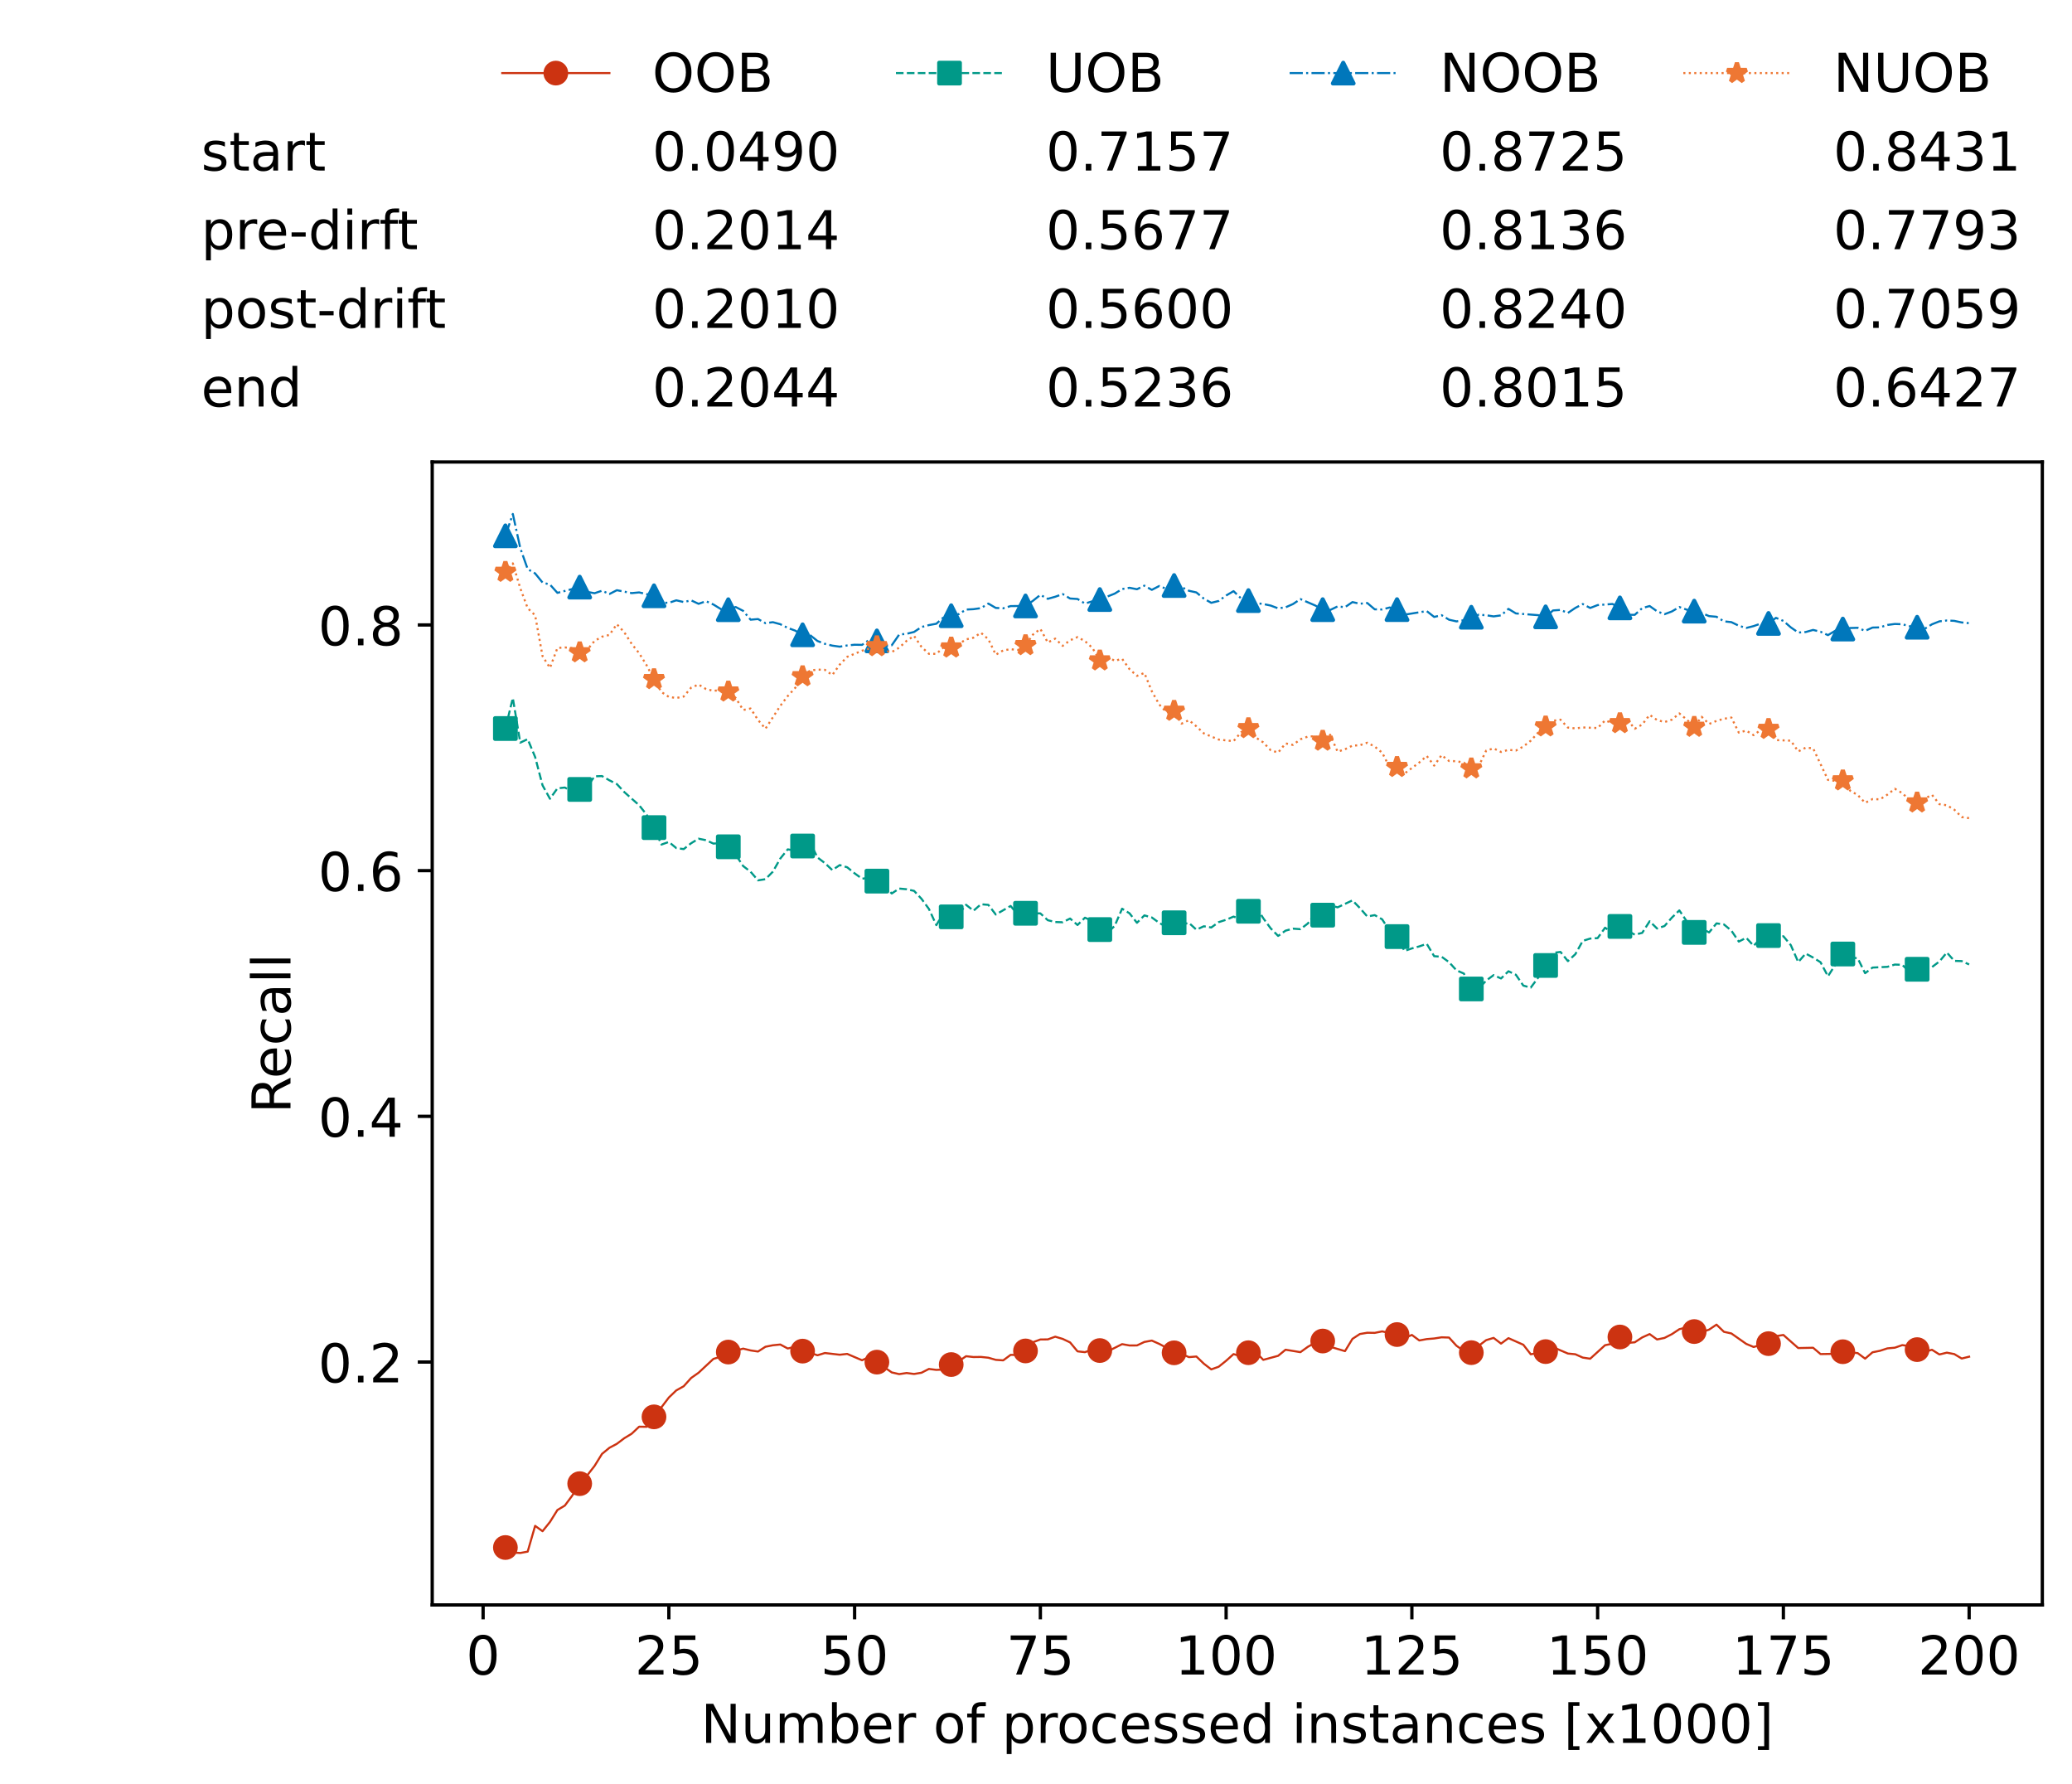 <?xml version="1.0" encoding="utf-8" standalone="no"?>
<!DOCTYPE svg PUBLIC "-//W3C//DTD SVG 1.1//EN"
  "http://www.w3.org/Graphics/SVG/1.1/DTD/svg11.dtd">
<!-- Created with matplotlib (https://matplotlib.org/) -->
<svg height="432.615pt" version="1.1" viewBox="0 0 502.65 432.615" width="502.65pt" xmlns="http://www.w3.org/2000/svg" xmlns:xlink="http://www.w3.org/1999/xlink">
 <defs>
  <style type="text/css">*{stroke-linecap:butt;stroke-linejoin:round;}</style>
 </defs>
 <g id="figure_1">
  <g id="patch_1">
   <path d="M 0 432.615 
L 502.65 432.615 
L 502.65 0 
L 0 0 
z
" style="fill:#ffffff;"/>
  </g>
  <g id="axes_1">
   <g id="patch_2">
    <path d="M 104.85 389.252 
L 495.45 389.252 
L 495.45 112.052 
L 104.85 112.052 
z
" style="fill:#ffffff;"/>
   </g>
   <g id="matplotlib.axis_1">
    <g id="xtick_1">
     <g id="line2d_1">
      <defs>
       <path d="M 0 0 
L 0 3.5 
" id="m787a9764d8" style="stroke:#000000;stroke-width:0.8;"/>
      </defs>
      <g>
       <use style="stroke:#000000;stroke-width:0.8;" x="117.197" xlink:href="#m787a9764d8" y="389.252"/>
      </g>
     </g>
     <g id="text_1">
      <!-- 0 -->
      <g transform="translate(113.061 406.13)scale(0.13 -0.13)">
       <defs>
        <path d="M 31.781 66.406 
Q 24.172 66.406 20.328 58.906 
Q 16.5 51.422 16.5 36.375 
Q 16.5 21.391 20.328 13.891 
Q 24.172 6.391 31.781 6.391 
Q 39.453 6.391 43.281 13.891 
Q 47.125 21.391 47.125 36.375 
Q 47.125 51.422 43.281 58.906 
Q 39.453 66.406 31.781 66.406 
z
M 31.781 74.219 
Q 44.047 74.219 50.516 64.516 
Q 56.984 54.828 56.984 36.375 
Q 56.984 17.969 50.516 8.266 
Q 44.047 -1.422 31.781 -1.422 
Q 19.531 -1.422 13.062 8.266 
Q 6.594 17.969 6.594 36.375 
Q 6.594 54.828 13.062 64.516 
Q 19.531 74.219 31.781 74.219 
z
" id="DejaVuSans-48"/>
       </defs>
       <use xlink:href="#DejaVuSans-48"/>
      </g>
     </g>
    </g>
    <g id="xtick_2">
     <g id="line2d_2">
      <g>
       <use style="stroke:#000000;stroke-width:0.8;" x="162.259" xlink:href="#m787a9764d8" y="389.252"/>
      </g>
     </g>
     <g id="text_2">
      <!-- 25 -->
      <g transform="translate(153.988 406.13)scale(0.13 -0.13)">
       <defs>
        <path d="M 19.188 8.297 
L 53.609 8.297 
L 53.609 0 
L 7.328 0 
L 7.328 8.297 
Q 12.938 14.109 22.625 23.891 
Q 32.328 33.688 34.812 36.531 
Q 39.547 41.844 41.422 45.531 
Q 43.312 49.219 43.312 52.781 
Q 43.312 58.594 39.234 62.25 
Q 35.156 65.922 28.609 65.922 
Q 23.969 65.922 18.812 64.312 
Q 13.672 62.703 7.812 59.422 
L 7.812 69.391 
Q 13.766 71.781 18.938 73 
Q 24.125 74.219 28.422 74.219 
Q 39.75 74.219 46.484 68.547 
Q 53.219 62.891 53.219 53.422 
Q 53.219 48.922 51.531 44.891 
Q 49.859 40.875 45.406 35.406 
Q 44.188 33.984 37.641 27.219 
Q 31.109 20.453 19.188 8.297 
z
" id="DejaVuSans-50"/>
        <path d="M 10.797 72.906 
L 49.516 72.906 
L 49.516 64.594 
L 19.828 64.594 
L 19.828 46.734 
Q 21.969 47.469 24.109 47.828 
Q 26.266 48.188 28.422 48.188 
Q 40.625 48.188 47.75 41.5 
Q 54.891 34.812 54.891 23.391 
Q 54.891 11.625 47.562 5.094 
Q 40.234 -1.422 26.906 -1.422 
Q 22.312 -1.422 17.547 -0.641 
Q 12.797 0.141 7.719 1.703 
L 7.719 11.625 
Q 12.109 9.234 16.797 8.062 
Q 21.484 6.891 26.703 6.891 
Q 35.156 6.891 40.078 11.328 
Q 45.016 15.766 45.016 23.391 
Q 45.016 31 40.078 35.438 
Q 35.156 39.891 26.703 39.891 
Q 22.75 39.891 18.812 39.016 
Q 14.891 38.141 10.797 36.281 
z
" id="DejaVuSans-53"/>
       </defs>
       <use xlink:href="#DejaVuSans-50"/>
       <use x="63.623" xlink:href="#DejaVuSans-53"/>
      </g>
     </g>
    </g>
    <g id="xtick_3">
     <g id="line2d_3">
      <g>
       <use style="stroke:#000000;stroke-width:0.8;" x="207.322" xlink:href="#m787a9764d8" y="389.252"/>
      </g>
     </g>
     <g id="text_3">
      <!-- 50 -->
      <g transform="translate(199.05 406.13)scale(0.13 -0.13)">
       <use xlink:href="#DejaVuSans-53"/>
       <use x="63.623" xlink:href="#DejaVuSans-48"/>
      </g>
     </g>
    </g>
    <g id="xtick_4">
     <g id="line2d_4">
      <g>
       <use style="stroke:#000000;stroke-width:0.8;" x="252.384" xlink:href="#m787a9764d8" y="389.252"/>
      </g>
     </g>
     <g id="text_4">
      <!-- 75 -->
      <g transform="translate(244.113 406.13)scale(0.13 -0.13)">
       <defs>
        <path d="M 8.203 72.906 
L 55.078 72.906 
L 55.078 68.703 
L 28.609 0 
L 18.312 0 
L 43.219 64.594 
L 8.203 64.594 
z
" id="DejaVuSans-55"/>
       </defs>
       <use xlink:href="#DejaVuSans-55"/>
       <use x="63.623" xlink:href="#DejaVuSans-53"/>
      </g>
     </g>
    </g>
    <g id="xtick_5">
     <g id="line2d_5">
      <g>
       <use style="stroke:#000000;stroke-width:0.8;" x="297.446" xlink:href="#m787a9764d8" y="389.252"/>
      </g>
     </g>
     <g id="text_5">
      <!-- 100 -->
      <g transform="translate(285.039 406.13)scale(0.13 -0.13)">
       <defs>
        <path d="M 12.406 8.297 
L 28.516 8.297 
L 28.516 63.922 
L 10.984 60.406 
L 10.984 69.391 
L 28.422 72.906 
L 38.281 72.906 
L 38.281 8.297 
L 54.391 8.297 
L 54.391 0 
L 12.406 0 
z
" id="DejaVuSans-49"/>
       </defs>
       <use xlink:href="#DejaVuSans-49"/>
       <use x="63.623" xlink:href="#DejaVuSans-48"/>
       <use x="127.246" xlink:href="#DejaVuSans-48"/>
      </g>
     </g>
    </g>
    <g id="xtick_6">
     <g id="line2d_6">
      <g>
       <use style="stroke:#000000;stroke-width:0.8;" x="342.509" xlink:href="#m787a9764d8" y="389.252"/>
      </g>
     </g>
     <g id="text_6">
      <!-- 125 -->
      <g transform="translate(330.102 406.13)scale(0.13 -0.13)">
       <use xlink:href="#DejaVuSans-49"/>
       <use x="63.623" xlink:href="#DejaVuSans-50"/>
       <use x="127.246" xlink:href="#DejaVuSans-53"/>
      </g>
     </g>
    </g>
    <g id="xtick_7">
     <g id="line2d_7">
      <g>
       <use style="stroke:#000000;stroke-width:0.8;" x="387.571" xlink:href="#m787a9764d8" y="389.252"/>
      </g>
     </g>
     <g id="text_7">
      <!-- 150 -->
      <g transform="translate(375.164 406.13)scale(0.13 -0.13)">
       <use xlink:href="#DejaVuSans-49"/>
       <use x="63.623" xlink:href="#DejaVuSans-53"/>
       <use x="127.246" xlink:href="#DejaVuSans-48"/>
      </g>
     </g>
    </g>
    <g id="xtick_8">
     <g id="line2d_8">
      <g>
       <use style="stroke:#000000;stroke-width:0.8;" x="432.633" xlink:href="#m787a9764d8" y="389.252"/>
      </g>
     </g>
     <g id="text_8">
      <!-- 175 -->
      <g transform="translate(420.226 406.13)scale(0.13 -0.13)">
       <use xlink:href="#DejaVuSans-49"/>
       <use x="63.623" xlink:href="#DejaVuSans-55"/>
       <use x="127.246" xlink:href="#DejaVuSans-53"/>
      </g>
     </g>
    </g>
    <g id="xtick_9">
     <g id="line2d_9">
      <g>
       <use style="stroke:#000000;stroke-width:0.8;" x="477.695" xlink:href="#m787a9764d8" y="389.252"/>
      </g>
     </g>
     <g id="text_9">
      <!-- 200 -->
      <g transform="translate(465.289 406.13)scale(0.13 -0.13)">
       <use xlink:href="#DejaVuSans-50"/>
       <use x="63.623" xlink:href="#DejaVuSans-48"/>
       <use x="127.246" xlink:href="#DejaVuSans-48"/>
      </g>
     </g>
    </g>
    <g id="text_10">
     <!-- Number of processed instances [x1000] -->
     <g transform="translate(170.025 422.711)scale(0.13 -0.13)">
      <defs>
       <path d="M 9.812 72.906 
L 23.094 72.906 
L 55.422 11.922 
L 55.422 72.906 
L 64.984 72.906 
L 64.984 0 
L 51.703 0 
L 19.391 60.984 
L 19.391 0 
L 9.812 0 
z
" id="DejaVuSans-78"/>
       <path d="M 8.5 21.578 
L 8.5 54.688 
L 17.484 54.688 
L 17.484 21.922 
Q 17.484 14.156 20.5 10.266 
Q 23.531 6.391 29.594 6.391 
Q 36.859 6.391 41.078 11.031 
Q 45.312 15.672 45.312 23.688 
L 45.312 54.688 
L 54.297 54.688 
L 54.297 0 
L 45.312 0 
L 45.312 8.406 
Q 42.047 3.422 37.719 1 
Q 33.406 -1.422 27.688 -1.422 
Q 18.266 -1.422 13.375 4.438 
Q 8.5 10.297 8.5 21.578 
z
M 31.109 56 
z
" id="DejaVuSans-117"/>
       <path d="M 52 44.188 
Q 55.375 50.25 60.062 53.125 
Q 64.75 56 71.094 56 
Q 79.641 56 84.281 50.016 
Q 88.922 44.047 88.922 33.016 
L 88.922 0 
L 79.891 0 
L 79.891 32.719 
Q 79.891 40.578 77.094 44.375 
Q 74.312 48.188 68.609 48.188 
Q 61.625 48.188 57.562 43.547 
Q 53.516 38.922 53.516 30.906 
L 53.516 0 
L 44.484 0 
L 44.484 32.719 
Q 44.484 40.625 41.703 44.406 
Q 38.922 48.188 33.109 48.188 
Q 26.219 48.188 22.156 43.531 
Q 18.109 38.875 18.109 30.906 
L 18.109 0 
L 9.078 0 
L 9.078 54.688 
L 18.109 54.688 
L 18.109 46.188 
Q 21.188 51.219 25.484 53.609 
Q 29.781 56 35.688 56 
Q 41.656 56 45.828 52.969 
Q 50 49.953 52 44.188 
z
" id="DejaVuSans-109"/>
       <path d="M 48.688 27.297 
Q 48.688 37.203 44.609 42.844 
Q 40.531 48.484 33.406 48.484 
Q 26.266 48.484 22.188 42.844 
Q 18.109 37.203 18.109 27.297 
Q 18.109 17.391 22.188 11.75 
Q 26.266 6.109 33.406 6.109 
Q 40.531 6.109 44.609 11.75 
Q 48.688 17.391 48.688 27.297 
z
M 18.109 46.391 
Q 20.953 51.266 25.266 53.625 
Q 29.594 56 35.594 56 
Q 45.562 56 51.781 48.094 
Q 58.016 40.188 58.016 27.297 
Q 58.016 14.406 51.781 6.484 
Q 45.562 -1.422 35.594 -1.422 
Q 29.594 -1.422 25.266 0.953 
Q 20.953 3.328 18.109 8.203 
L 18.109 0 
L 9.078 0 
L 9.078 75.984 
L 18.109 75.984 
z
" id="DejaVuSans-98"/>
       <path d="M 56.203 29.594 
L 56.203 25.203 
L 14.891 25.203 
Q 15.484 15.922 20.484 11.062 
Q 25.484 6.203 34.422 6.203 
Q 39.594 6.203 44.453 7.469 
Q 49.312 8.734 54.109 11.281 
L 54.109 2.781 
Q 49.266 0.734 44.188 -0.344 
Q 39.109 -1.422 33.891 -1.422 
Q 20.797 -1.422 13.156 6.188 
Q 5.516 13.812 5.516 26.812 
Q 5.516 40.234 12.766 48.109 
Q 20.016 56 32.328 56 
Q 43.359 56 49.781 48.891 
Q 56.203 41.797 56.203 29.594 
z
M 47.219 32.234 
Q 47.125 39.594 43.094 43.984 
Q 39.062 48.391 32.422 48.391 
Q 24.906 48.391 20.391 44.141 
Q 15.875 39.891 15.188 32.172 
z
" id="DejaVuSans-101"/>
       <path d="M 41.109 46.297 
Q 39.594 47.172 37.812 47.578 
Q 36.031 48 33.891 48 
Q 26.266 48 22.188 43.047 
Q 18.109 38.094 18.109 28.812 
L 18.109 0 
L 9.078 0 
L 9.078 54.688 
L 18.109 54.688 
L 18.109 46.188 
Q 20.953 51.172 25.484 53.578 
Q 30.031 56 36.531 56 
Q 37.453 56 38.578 55.875 
Q 39.703 55.766 41.062 55.516 
z
" id="DejaVuSans-114"/>
       <path id="DejaVuSans-32"/>
       <path d="M 30.609 48.391 
Q 23.391 48.391 19.188 42.75 
Q 14.984 37.109 14.984 27.297 
Q 14.984 17.484 19.156 11.844 
Q 23.344 6.203 30.609 6.203 
Q 37.797 6.203 41.984 11.859 
Q 46.188 17.531 46.188 27.297 
Q 46.188 37.016 41.984 42.703 
Q 37.797 48.391 30.609 48.391 
z
M 30.609 56 
Q 42.328 56 49.016 48.375 
Q 55.719 40.766 55.719 27.297 
Q 55.719 13.875 49.016 6.219 
Q 42.328 -1.422 30.609 -1.422 
Q 18.844 -1.422 12.172 6.219 
Q 5.516 13.875 5.516 27.297 
Q 5.516 40.766 12.172 48.375 
Q 18.844 56 30.609 56 
z
" id="DejaVuSans-111"/>
       <path d="M 37.109 75.984 
L 37.109 68.5 
L 28.516 68.5 
Q 23.688 68.5 21.797 66.547 
Q 19.922 64.594 19.922 59.516 
L 19.922 54.688 
L 34.719 54.688 
L 34.719 47.703 
L 19.922 47.703 
L 19.922 0 
L 10.891 0 
L 10.891 47.703 
L 2.297 47.703 
L 2.297 54.688 
L 10.891 54.688 
L 10.891 58.5 
Q 10.891 67.625 15.141 71.797 
Q 19.391 75.984 28.609 75.984 
z
" id="DejaVuSans-102"/>
       <path d="M 18.109 8.203 
L 18.109 -20.797 
L 9.078 -20.797 
L 9.078 54.688 
L 18.109 54.688 
L 18.109 46.391 
Q 20.953 51.266 25.266 53.625 
Q 29.594 56 35.594 56 
Q 45.562 56 51.781 48.094 
Q 58.016 40.188 58.016 27.297 
Q 58.016 14.406 51.781 6.484 
Q 45.562 -1.422 35.594 -1.422 
Q 29.594 -1.422 25.266 0.953 
Q 20.953 3.328 18.109 8.203 
z
M 48.688 27.297 
Q 48.688 37.203 44.609 42.844 
Q 40.531 48.484 33.406 48.484 
Q 26.266 48.484 22.188 42.844 
Q 18.109 37.203 18.109 27.297 
Q 18.109 17.391 22.188 11.75 
Q 26.266 6.109 33.406 6.109 
Q 40.531 6.109 44.609 11.75 
Q 48.688 17.391 48.688 27.297 
z
" id="DejaVuSans-112"/>
       <path d="M 48.781 52.594 
L 48.781 44.188 
Q 44.969 46.297 41.141 47.344 
Q 37.312 48.391 33.406 48.391 
Q 24.656 48.391 19.812 42.844 
Q 14.984 37.312 14.984 27.297 
Q 14.984 17.281 19.812 11.734 
Q 24.656 6.203 33.406 6.203 
Q 37.312 6.203 41.141 7.25 
Q 44.969 8.297 48.781 10.406 
L 48.781 2.094 
Q 45.016 0.344 40.984 -0.531 
Q 36.969 -1.422 32.422 -1.422 
Q 20.062 -1.422 12.781 6.344 
Q 5.516 14.109 5.516 27.297 
Q 5.516 40.672 12.859 48.328 
Q 20.219 56 33.016 56 
Q 37.156 56 41.109 55.141 
Q 45.062 54.297 48.781 52.594 
z
" id="DejaVuSans-99"/>
       <path d="M 44.281 53.078 
L 44.281 44.578 
Q 40.484 46.531 36.375 47.5 
Q 32.281 48.484 27.875 48.484 
Q 21.188 48.484 17.844 46.438 
Q 14.5 44.391 14.5 40.281 
Q 14.5 37.156 16.891 35.375 
Q 19.281 33.594 26.516 31.984 
L 29.594 31.297 
Q 39.156 29.25 43.188 25.516 
Q 47.219 21.781 47.219 15.094 
Q 47.219 7.469 41.188 3.016 
Q 35.156 -1.422 24.609 -1.422 
Q 20.219 -1.422 15.453 -0.562 
Q 10.688 0.297 5.422 2 
L 5.422 11.281 
Q 10.406 8.688 15.234 7.391 
Q 20.062 6.109 24.812 6.109 
Q 31.156 6.109 34.562 8.281 
Q 37.984 10.453 37.984 14.406 
Q 37.984 18.062 35.516 20.016 
Q 33.062 21.969 24.703 23.781 
L 21.578 24.516 
Q 13.234 26.266 9.516 29.906 
Q 5.812 33.547 5.812 39.891 
Q 5.812 47.609 11.281 51.797 
Q 16.75 56 26.812 56 
Q 31.781 56 36.172 55.266 
Q 40.578 54.547 44.281 53.078 
z
" id="DejaVuSans-115"/>
       <path d="M 45.406 46.391 
L 45.406 75.984 
L 54.391 75.984 
L 54.391 0 
L 45.406 0 
L 45.406 8.203 
Q 42.578 3.328 38.25 0.953 
Q 33.938 -1.422 27.875 -1.422 
Q 17.969 -1.422 11.734 6.484 
Q 5.516 14.406 5.516 27.297 
Q 5.516 40.188 11.734 48.094 
Q 17.969 56 27.875 56 
Q 33.938 56 38.25 53.625 
Q 42.578 51.266 45.406 46.391 
z
M 14.797 27.297 
Q 14.797 17.391 18.875 11.75 
Q 22.953 6.109 30.078 6.109 
Q 37.203 6.109 41.297 11.75 
Q 45.406 17.391 45.406 27.297 
Q 45.406 37.203 41.297 42.844 
Q 37.203 48.484 30.078 48.484 
Q 22.953 48.484 18.875 42.844 
Q 14.797 37.203 14.797 27.297 
z
" id="DejaVuSans-100"/>
       <path d="M 9.422 54.688 
L 18.406 54.688 
L 18.406 0 
L 9.422 0 
z
M 9.422 75.984 
L 18.406 75.984 
L 18.406 64.594 
L 9.422 64.594 
z
" id="DejaVuSans-105"/>
       <path d="M 54.891 33.016 
L 54.891 0 
L 45.906 0 
L 45.906 32.719 
Q 45.906 40.484 42.875 44.328 
Q 39.844 48.188 33.797 48.188 
Q 26.516 48.188 22.312 43.547 
Q 18.109 38.922 18.109 30.906 
L 18.109 0 
L 9.078 0 
L 9.078 54.688 
L 18.109 54.688 
L 18.109 46.188 
Q 21.344 51.125 25.703 53.562 
Q 30.078 56 35.797 56 
Q 45.219 56 50.047 50.172 
Q 54.891 44.344 54.891 33.016 
z
" id="DejaVuSans-110"/>
       <path d="M 18.312 70.219 
L 18.312 54.688 
L 36.812 54.688 
L 36.812 47.703 
L 18.312 47.703 
L 18.312 18.016 
Q 18.312 11.328 20.141 9.422 
Q 21.969 7.516 27.594 7.516 
L 36.812 7.516 
L 36.812 0 
L 27.594 0 
Q 17.188 0 13.234 3.875 
Q 9.281 7.766 9.281 18.016 
L 9.281 47.703 
L 2.688 47.703 
L 2.688 54.688 
L 9.281 54.688 
L 9.281 70.219 
z
" id="DejaVuSans-116"/>
       <path d="M 34.281 27.484 
Q 23.391 27.484 19.188 25 
Q 14.984 22.516 14.984 16.5 
Q 14.984 11.719 18.141 8.906 
Q 21.297 6.109 26.703 6.109 
Q 34.188 6.109 38.703 11.406 
Q 43.219 16.703 43.219 25.484 
L 43.219 27.484 
z
M 52.203 31.203 
L 52.203 0 
L 43.219 0 
L 43.219 8.297 
Q 40.141 3.328 35.547 0.953 
Q 30.953 -1.422 24.312 -1.422 
Q 15.922 -1.422 10.953 3.297 
Q 6 8.016 6 15.922 
Q 6 25.141 12.172 29.828 
Q 18.359 34.516 30.609 34.516 
L 43.219 34.516 
L 43.219 35.406 
Q 43.219 41.609 39.141 45 
Q 35.062 48.391 27.688 48.391 
Q 23 48.391 18.547 47.266 
Q 14.109 46.141 10.016 43.891 
L 10.016 52.203 
Q 14.938 54.109 19.578 55.047 
Q 24.219 56 28.609 56 
Q 40.484 56 46.344 49.844 
Q 52.203 43.703 52.203 31.203 
z
" id="DejaVuSans-97"/>
       <path d="M 8.594 75.984 
L 29.297 75.984 
L 29.297 69 
L 17.578 69 
L 17.578 -6.203 
L 29.297 -6.203 
L 29.297 -13.188 
L 8.594 -13.188 
z
" id="DejaVuSans-91"/>
       <path d="M 54.891 54.688 
L 35.109 28.078 
L 55.906 0 
L 45.312 0 
L 29.391 21.484 
L 13.484 0 
L 2.875 0 
L 24.125 28.609 
L 4.688 54.688 
L 15.281 54.688 
L 29.781 35.203 
L 44.281 54.688 
z
" id="DejaVuSans-120"/>
       <path d="M 30.422 75.984 
L 30.422 -13.188 
L 9.719 -13.188 
L 9.719 -6.203 
L 21.391 -6.203 
L 21.391 69 
L 9.719 69 
L 9.719 75.984 
z
" id="DejaVuSans-93"/>
      </defs>
      <use xlink:href="#DejaVuSans-78"/>
      <use x="74.805" xlink:href="#DejaVuSans-117"/>
      <use x="138.184" xlink:href="#DejaVuSans-109"/>
      <use x="235.596" xlink:href="#DejaVuSans-98"/>
      <use x="299.072" xlink:href="#DejaVuSans-101"/>
      <use x="360.596" xlink:href="#DejaVuSans-114"/>
      <use x="401.709" xlink:href="#DejaVuSans-32"/>
      <use x="433.496" xlink:href="#DejaVuSans-111"/>
      <use x="494.678" xlink:href="#DejaVuSans-102"/>
      <use x="529.883" xlink:href="#DejaVuSans-32"/>
      <use x="561.67" xlink:href="#DejaVuSans-112"/>
      <use x="625.146" xlink:href="#DejaVuSans-114"/>
      <use x="664.01" xlink:href="#DejaVuSans-111"/>
      <use x="725.191" xlink:href="#DejaVuSans-99"/>
      <use x="780.172" xlink:href="#DejaVuSans-101"/>
      <use x="841.695" xlink:href="#DejaVuSans-115"/>
      <use x="893.795" xlink:href="#DejaVuSans-115"/>
      <use x="945.895" xlink:href="#DejaVuSans-101"/>
      <use x="1007.418" xlink:href="#DejaVuSans-100"/>
      <use x="1070.895" xlink:href="#DejaVuSans-32"/>
      <use x="1102.682" xlink:href="#DejaVuSans-105"/>
      <use x="1130.465" xlink:href="#DejaVuSans-110"/>
      <use x="1193.844" xlink:href="#DejaVuSans-115"/>
      <use x="1245.943" xlink:href="#DejaVuSans-116"/>
      <use x="1285.152" xlink:href="#DejaVuSans-97"/>
      <use x="1346.432" xlink:href="#DejaVuSans-110"/>
      <use x="1409.811" xlink:href="#DejaVuSans-99"/>
      <use x="1464.791" xlink:href="#DejaVuSans-101"/>
      <use x="1526.314" xlink:href="#DejaVuSans-115"/>
      <use x="1578.414" xlink:href="#DejaVuSans-32"/>
      <use x="1610.201" xlink:href="#DejaVuSans-91"/>
      <use x="1649.215" xlink:href="#DejaVuSans-120"/>
      <use x="1708.395" xlink:href="#DejaVuSans-49"/>
      <use x="1772.018" xlink:href="#DejaVuSans-48"/>
      <use x="1835.641" xlink:href="#DejaVuSans-48"/>
      <use x="1899.264" xlink:href="#DejaVuSans-48"/>
      <use x="1962.887" xlink:href="#DejaVuSans-93"/>
     </g>
    </g>
   </g>
   <g id="matplotlib.axis_2">
    <g id="ytick_1">
     <g id="line2d_10">
      <defs>
       <path d="M 0 0 
L -3.5 0 
" id="m067bf923ab" style="stroke:#000000;stroke-width:0.8;"/>
      </defs>
      <g>
       <use style="stroke:#000000;stroke-width:0.8;" x="104.85" xlink:href="#m067bf923ab" y="330.341"/>
      </g>
     </g>
     <g id="text_11">
      <!-- 0.2 -->
      <g transform="translate(77.176 335.28)scale(0.13 -0.13)">
       <defs>
        <path d="M 10.688 12.406 
L 21 12.406 
L 21 0 
L 10.688 0 
z
" id="DejaVuSans-46"/>
       </defs>
       <use xlink:href="#DejaVuSans-48"/>
       <use x="63.623" xlink:href="#DejaVuSans-46"/>
       <use x="95.41" xlink:href="#DejaVuSans-50"/>
      </g>
     </g>
    </g>
    <g id="ytick_2">
     <g id="line2d_11">
      <g>
       <use style="stroke:#000000;stroke-width:0.8;" x="104.85" xlink:href="#m067bf923ab" y="270.751"/>
      </g>
     </g>
     <g id="text_12">
      <!-- 0.4 -->
      <g transform="translate(77.176 275.69)scale(0.13 -0.13)">
       <defs>
        <path d="M 37.797 64.312 
L 12.891 25.391 
L 37.797 25.391 
z
M 35.203 72.906 
L 47.609 72.906 
L 47.609 25.391 
L 58.016 25.391 
L 58.016 17.188 
L 47.609 17.188 
L 47.609 0 
L 37.797 0 
L 37.797 17.188 
L 4.891 17.188 
L 4.891 26.703 
z
" id="DejaVuSans-52"/>
       </defs>
       <use xlink:href="#DejaVuSans-48"/>
       <use x="63.623" xlink:href="#DejaVuSans-46"/>
       <use x="95.41" xlink:href="#DejaVuSans-52"/>
      </g>
     </g>
    </g>
    <g id="ytick_3">
     <g id="line2d_12">
      <g>
       <use style="stroke:#000000;stroke-width:0.8;" x="104.85" xlink:href="#m067bf923ab" y="211.162"/>
      </g>
     </g>
     <g id="text_13">
      <!-- 0.6 -->
      <g transform="translate(77.176 216.101)scale(0.13 -0.13)">
       <defs>
        <path d="M 33.016 40.375 
Q 26.375 40.375 22.484 35.828 
Q 18.609 31.297 18.609 23.391 
Q 18.609 15.531 22.484 10.953 
Q 26.375 6.391 33.016 6.391 
Q 39.656 6.391 43.531 10.953 
Q 47.406 15.531 47.406 23.391 
Q 47.406 31.297 43.531 35.828 
Q 39.656 40.375 33.016 40.375 
z
M 52.594 71.297 
L 52.594 62.312 
Q 48.875 64.062 45.094 64.984 
Q 41.312 65.922 37.594 65.922 
Q 27.828 65.922 22.672 59.328 
Q 17.531 52.734 16.797 39.406 
Q 19.672 43.656 24.016 45.922 
Q 28.375 48.188 33.594 48.188 
Q 44.578 48.188 50.953 41.516 
Q 57.328 34.859 57.328 23.391 
Q 57.328 12.156 50.688 5.359 
Q 44.047 -1.422 33.016 -1.422 
Q 20.359 -1.422 13.672 8.266 
Q 6.984 17.969 6.984 36.375 
Q 6.984 53.656 15.188 63.938 
Q 23.391 74.219 37.203 74.219 
Q 40.922 74.219 44.703 73.484 
Q 48.484 72.75 52.594 71.297 
z
" id="DejaVuSans-54"/>
       </defs>
       <use xlink:href="#DejaVuSans-48"/>
       <use x="63.623" xlink:href="#DejaVuSans-46"/>
       <use x="95.41" xlink:href="#DejaVuSans-54"/>
      </g>
     </g>
    </g>
    <g id="ytick_4">
     <g id="line2d_13">
      <g>
       <use style="stroke:#000000;stroke-width:0.8;" x="104.85" xlink:href="#m067bf923ab" y="151.573"/>
      </g>
     </g>
     <g id="text_14">
      <!-- 0.8 -->
      <g transform="translate(77.176 156.512)scale(0.13 -0.13)">
       <defs>
        <path d="M 31.781 34.625 
Q 24.75 34.625 20.719 30.859 
Q 16.703 27.094 16.703 20.516 
Q 16.703 13.922 20.719 10.156 
Q 24.75 6.391 31.781 6.391 
Q 38.812 6.391 42.859 10.172 
Q 46.922 13.969 46.922 20.516 
Q 46.922 27.094 42.891 30.859 
Q 38.875 34.625 31.781 34.625 
z
M 21.922 38.812 
Q 15.578 40.375 12.031 44.719 
Q 8.5 49.078 8.5 55.328 
Q 8.5 64.062 14.719 69.141 
Q 20.953 74.219 31.781 74.219 
Q 42.672 74.219 48.875 69.141 
Q 55.078 64.062 55.078 55.328 
Q 55.078 49.078 51.531 44.719 
Q 48 40.375 41.703 38.812 
Q 48.828 37.156 52.797 32.312 
Q 56.781 27.484 56.781 20.516 
Q 56.781 9.906 50.312 4.234 
Q 43.844 -1.422 31.781 -1.422 
Q 19.734 -1.422 13.25 4.234 
Q 6.781 9.906 6.781 20.516 
Q 6.781 27.484 10.781 32.312 
Q 14.797 37.156 21.922 38.812 
z
M 18.312 54.391 
Q 18.312 48.734 21.844 45.562 
Q 25.391 42.391 31.781 42.391 
Q 38.141 42.391 41.719 45.562 
Q 45.312 48.734 45.312 54.391 
Q 45.312 60.062 41.719 63.234 
Q 38.141 66.406 31.781 66.406 
Q 25.391 66.406 21.844 63.234 
Q 18.312 60.062 18.312 54.391 
z
" id="DejaVuSans-56"/>
       </defs>
       <use xlink:href="#DejaVuSans-48"/>
       <use x="63.623" xlink:href="#DejaVuSans-46"/>
       <use x="95.41" xlink:href="#DejaVuSans-56"/>
      </g>
     </g>
    </g>
    <g id="text_15">
     <!-- Recall -->
     <g transform="translate(70.472 270.044)rotate(-90)scale(0.13 -0.13)">
      <defs>
       <path d="M 44.391 34.188 
Q 47.562 33.109 50.562 29.594 
Q 53.562 26.078 56.594 19.922 
L 66.609 0 
L 56 0 
L 46.688 18.703 
Q 43.062 26.031 39.672 28.422 
Q 36.281 30.812 30.422 30.812 
L 19.672 30.812 
L 19.672 0 
L 9.812 0 
L 9.812 72.906 
L 32.078 72.906 
Q 44.578 72.906 50.734 67.672 
Q 56.891 62.453 56.891 51.906 
Q 56.891 45.016 53.688 40.469 
Q 50.484 35.938 44.391 34.188 
z
M 19.672 64.797 
L 19.672 38.922 
L 32.078 38.922 
Q 39.203 38.922 42.844 42.219 
Q 46.484 45.516 46.484 51.906 
Q 46.484 58.297 42.844 61.547 
Q 39.203 64.797 32.078 64.797 
z
" id="DejaVuSans-82"/>
       <path d="M 9.422 75.984 
L 18.406 75.984 
L 18.406 0 
L 9.422 0 
z
" id="DejaVuSans-108"/>
      </defs>
      <use xlink:href="#DejaVuSans-82"/>
      <use x="64.982" xlink:href="#DejaVuSans-101"/>
      <use x="126.506" xlink:href="#DejaVuSans-99"/>
      <use x="181.486" xlink:href="#DejaVuSans-97"/>
      <use x="242.766" xlink:href="#DejaVuSans-108"/>
      <use x="270.549" xlink:href="#DejaVuSans-108"/>
     </g>
    </g>
   </g>
   <g id="line2d_14"/>
   <g id="line2d_15"/>
   <g id="line2d_16"/>
   <g id="line2d_17"/>
   <g id="line2d_18"/>
   <g id="line2d_19">
    <path clip-path="url(#pd5cf3200d6)" d="M 122.605 375.325 
L 124.407 376.547 
L 126.21 376.652 
L 128.012 376.32 
L 129.815 370.072 
L 131.617 371.368 
L 133.419 369.123 
L 135.222 366.235 
L 137.024 365.155 
L 138.827 362.726 
L 140.629 359.835 
L 142.432 357.848 
L 144.234 355.541 
L 146.037 352.625 
L 147.839 351.14 
L 149.642 350.178 
L 151.444 348.818 
L 153.247 347.721 
L 155.049 346.022 
L 156.852 346.05 
L 162.259 338.943 
L 164.062 337.217 
L 165.864 336.21 
L 167.667 334.203 
L 169.469 332.937 
L 173.074 329.573 
L 174.877 329.048 
L 176.679 327.92 
L 178.482 327.574 
L 180.284 327.086 
L 182.087 327.522 
L 183.889 327.793 
L 185.692 326.634 
L 187.494 326.273 
L 189.297 326.091 
L 191.099 327.056 
L 192.902 326.639 
L 194.704 327.694 
L 196.507 328.094 
L 198.309 328.702 
L 200.112 328.151 
L 203.717 328.571 
L 205.519 328.368 
L 209.124 329.909 
L 210.927 329.088 
L 216.334 332.859 
L 218.137 333.272 
L 219.939 333.002 
L 221.742 333.236 
L 223.544 332.937 
L 225.347 332.016 
L 227.149 332.242 
L 228.952 332.161 
L 230.754 330.954 
L 232.557 330.16 
L 234.359 328.928 
L 236.162 329.126 
L 237.964 329.101 
L 239.767 329.293 
L 241.569 329.809 
L 243.372 329.933 
L 245.174 328.599 
L 246.976 328.64 
L 248.779 327.648 
L 250.581 325.539 
L 252.384 324.871 
L 254.186 324.853 
L 255.989 324.191 
L 257.791 324.727 
L 259.594 325.581 
L 261.396 327.75 
L 263.199 327.946 
L 265.001 327.301 
L 268.606 327.816 
L 272.211 326 
L 274.014 326.323 
L 275.816 326.317 
L 277.619 325.47 
L 279.421 325.138 
L 281.224 325.941 
L 283.026 326.896 
L 284.829 328.106 
L 286.631 328.398 
L 288.434 329.147 
L 290.236 328.999 
L 292.039 330.735 
L 293.841 332.125 
L 295.644 331.48 
L 297.446 330.032 
L 299.249 328.414 
L 301.051 328.96 
L 302.854 328.08 
L 304.656 327.945 
L 306.459 329.811 
L 310.064 328.829 
L 311.866 327.353 
L 315.471 327.947 
L 317.274 326.645 
L 319.076 325.642 
L 320.879 325.247 
L 322.681 326.633 
L 326.286 327.696 
L 328.089 324.726 
L 329.891 323.545 
L 331.694 323.236 
L 333.496 323.268 
L 335.299 322.907 
L 338.904 323.676 
L 340.706 324.544 
L 342.509 323.769 
L 344.311 325.106 
L 346.114 324.776 
L 347.916 324.627 
L 349.719 324.345 
L 351.521 324.401 
L 353.324 326.386 
L 355.126 327.643 
L 356.928 328.064 
L 358.731 326.391 
L 360.533 325.028 
L 362.336 324.484 
L 364.138 325.868 
L 365.941 324.546 
L 369.546 326.15 
L 371.348 328.46 
L 374.953 327.811 
L 376.756 326.734 
L 380.361 328.279 
L 382.163 328.455 
L 383.966 329.261 
L 385.768 329.535 
L 389.373 326.26 
L 391.176 325.886 
L 392.978 324.268 
L 394.781 325.713 
L 396.583 325.552 
L 398.386 324.372 
L 400.188 323.56 
L 401.991 324.87 
L 403.793 324.492 
L 405.596 323.57 
L 407.398 322.374 
L 409.201 321.885 
L 411.003 322.949 
L 412.806 323.095 
L 414.608 322.479 
L 416.411 321.269 
L 418.213 323.011 
L 420.016 323.407 
L 423.621 325.937 
L 425.423 326.692 
L 427.226 326.155 
L 429.028 325.877 
L 430.831 324.07 
L 432.633 323.772 
L 436.238 326.95 
L 439.843 326.875 
L 441.646 328.408 
L 445.251 328.346 
L 447.053 327.838 
L 450.658 328.175 
L 452.461 329.521 
L 454.263 327.976 
L 456.066 327.612 
L 457.868 327.025 
L 459.671 326.862 
L 461.473 326.236 
L 463.276 326.481 
L 465.078 327.329 
L 466.881 327.854 
L 468.683 327.367 
L 470.485 328.502 
L 472.288 328.067 
L 474.09 328.41 
L 475.893 329.491 
L 477.695 329.042 
L 477.695 329.042 
" style="fill:none;stroke:#cc3311;stroke-linecap:square;stroke-width:0.5;"/>
    <defs>
     <path d="M 0 2.5 
C 0.663 2.5 1.299 2.237 1.768 1.768 
C 2.237 1.299 2.5 0.663 2.5 0 
C 2.5 -0.663 2.237 -1.299 1.768 -1.768 
C 1.299 -2.237 0.663 -2.5 0 -2.5 
C -0.663 -2.5 -1.299 -2.237 -1.768 -1.768 
C -2.237 -1.299 -2.5 -0.663 -2.5 0 
C -2.5 0.663 -2.237 1.299 -1.768 1.768 
C -1.299 2.237 -0.663 2.5 0 2.5 
z
" id="m3925d5ce0c" style="stroke:#cc3311;"/>
    </defs>
    <g clip-path="url(#pd5cf3200d6)">
     <use style="fill:#cc3311;stroke:#cc3311;" x="122.605" xlink:href="#m3925d5ce0c" y="375.325"/>
     <use style="fill:#cc3311;stroke:#cc3311;" x="140.629" xlink:href="#m3925d5ce0c" y="359.835"/>
     <use style="fill:#cc3311;stroke:#cc3311;" x="158.654" xlink:href="#m3925d5ce0c" y="343.637"/>
     <use style="fill:#cc3311;stroke:#cc3311;" x="176.679" xlink:href="#m3925d5ce0c" y="327.92"/>
     <use style="fill:#cc3311;stroke:#cc3311;" x="194.704" xlink:href="#m3925d5ce0c" y="327.694"/>
     <use style="fill:#cc3311;stroke:#cc3311;" x="212.729" xlink:href="#m3925d5ce0c" y="330.363"/>
     <use style="fill:#cc3311;stroke:#cc3311;" x="230.754" xlink:href="#m3925d5ce0c" y="330.954"/>
     <use style="fill:#cc3311;stroke:#cc3311;" x="248.779" xlink:href="#m3925d5ce0c" y="327.648"/>
     <use style="fill:#cc3311;stroke:#cc3311;" x="266.804" xlink:href="#m3925d5ce0c" y="327.555"/>
     <use style="fill:#cc3311;stroke:#cc3311;" x="284.829" xlink:href="#m3925d5ce0c" y="328.106"/>
     <use style="fill:#cc3311;stroke:#cc3311;" x="302.854" xlink:href="#m3925d5ce0c" y="328.08"/>
     <use style="fill:#cc3311;stroke:#cc3311;" x="320.879" xlink:href="#m3925d5ce0c" y="325.247"/>
     <use style="fill:#cc3311;stroke:#cc3311;" x="338.904" xlink:href="#m3925d5ce0c" y="323.676"/>
     <use style="fill:#cc3311;stroke:#cc3311;" x="356.928" xlink:href="#m3925d5ce0c" y="328.064"/>
     <use style="fill:#cc3311;stroke:#cc3311;" x="374.953" xlink:href="#m3925d5ce0c" y="327.811"/>
     <use style="fill:#cc3311;stroke:#cc3311;" x="392.978" xlink:href="#m3925d5ce0c" y="324.268"/>
     <use style="fill:#cc3311;stroke:#cc3311;" x="411.003" xlink:href="#m3925d5ce0c" y="322.949"/>
     <use style="fill:#cc3311;stroke:#cc3311;" x="429.028" xlink:href="#m3925d5ce0c" y="325.877"/>
     <use style="fill:#cc3311;stroke:#cc3311;" x="447.053" xlink:href="#m3925d5ce0c" y="327.838"/>
     <use style="fill:#cc3311;stroke:#cc3311;" x="465.078" xlink:href="#m3925d5ce0c" y="327.329"/>
    </g>
   </g>
   <g id="line2d_20"/>
   <g id="line2d_21"/>
   <g id="line2d_22"/>
   <g id="line2d_23"/>
   <g id="line2d_24">
    <path clip-path="url(#pd5cf3200d6)" d="M 122.605 176.694 
L 124.407 169.302 
L 126.21 180.119 
L 128.012 179.263 
L 129.815 183.592 
L 131.617 190.469 
L 133.419 193.726 
L 135.222 191.201 
L 137.024 191.006 
L 138.827 191.97 
L 142.432 190.878 
L 144.234 188.284 
L 146.037 188.224 
L 147.839 189.257 
L 149.642 190.16 
L 151.444 192.103 
L 155.049 195.297 
L 156.852 197.58 
L 158.654 200.725 
L 160.457 204.836 
L 162.259 204.198 
L 164.062 205.692 
L 165.864 205.934 
L 167.667 204.512 
L 169.469 203.413 
L 171.272 203.77 
L 173.074 204.602 
L 174.877 204.451 
L 176.679 205.376 
L 178.482 207.321 
L 180.284 210.047 
L 182.087 211.43 
L 183.889 213.518 
L 185.692 213.232 
L 187.494 211.404 
L 189.297 208.221 
L 191.099 205.996 
L 192.902 206.3 
L 194.704 205.185 
L 196.507 204.336 
L 198.309 207.956 
L 200.112 209.334 
L 201.914 211.026 
L 203.717 209.815 
L 205.519 210.345 
L 207.322 211.808 
L 209.124 213.121 
L 210.927 212.856 
L 212.729 213.7 
L 214.532 214.957 
L 216.334 216.696 
L 218.137 215.506 
L 219.939 215.673 
L 221.742 216.065 
L 223.544 217.989 
L 225.347 220.446 
L 227.149 224.375 
L 228.952 221.327 
L 230.754 222.367 
L 232.557 221.71 
L 234.359 219.446 
L 236.162 220.887 
L 237.964 219.307 
L 239.767 219.461 
L 241.569 221.806 
L 245.174 219.726 
L 246.976 221.949 
L 248.779 221.502 
L 252.384 221.529 
L 254.186 223.184 
L 255.989 223.62 
L 257.791 223.68 
L 259.594 222.776 
L 261.396 224.344 
L 263.199 222.574 
L 265.001 223.332 
L 266.804 225.452 
L 268.606 226.303 
L 270.409 224.565 
L 272.211 220.389 
L 274.014 221.51 
L 275.816 223.81 
L 277.619 222.013 
L 279.421 222.517 
L 281.224 223.834 
L 283.026 224.831 
L 284.829 223.804 
L 286.631 224.208 
L 288.434 223.841 
L 290.236 225.479 
L 292.039 224.651 
L 293.841 224.95 
L 295.644 223.65 
L 297.446 223.077 
L 299.249 222.306 
L 301.051 222.987 
L 302.854 221.01 
L 304.656 219.799 
L 306.459 222.706 
L 308.261 225.162 
L 310.064 226.994 
L 311.866 225.716 
L 313.669 225.226 
L 315.471 225.358 
L 317.274 223.976 
L 319.076 221.532 
L 320.879 221.957 
L 322.681 219.522 
L 324.484 220.068 
L 328.089 218.375 
L 329.891 220.227 
L 331.694 222.284 
L 333.496 221.948 
L 335.299 222.97 
L 337.101 225.732 
L 338.904 227.159 
L 340.706 230.641 
L 342.509 230.022 
L 344.311 229.533 
L 346.114 228.905 
L 347.916 231.911 
L 349.719 232.041 
L 351.521 233.351 
L 353.324 235.336 
L 355.126 236.119 
L 356.928 239.857 
L 358.731 239.756 
L 360.533 237.831 
L 362.336 236.501 
L 364.138 237.313 
L 365.941 235.562 
L 367.743 236.414 
L 369.546 239.044 
L 371.348 239.527 
L 373.151 237.106 
L 376.756 231.113 
L 378.558 230.873 
L 380.361 233.099 
L 382.163 231.424 
L 383.966 228.196 
L 385.768 227.635 
L 387.571 227.525 
L 389.373 224.998 
L 391.176 226.218 
L 392.978 224.696 
L 396.583 226.694 
L 398.386 226.251 
L 400.188 223.438 
L 401.991 225.194 
L 403.793 224.591 
L 405.596 222.541 
L 407.398 220.804 
L 411.003 226.139 
L 412.806 225.134 
L 414.608 226.151 
L 416.411 223.947 
L 418.213 224.209 
L 420.016 225.708 
L 421.818 228.367 
L 423.621 227.44 
L 425.423 229.394 
L 427.226 227.466 
L 429.028 226.909 
L 430.831 227.705 
L 432.633 227.07 
L 434.436 229.23 
L 436.238 233.337 
L 438.041 231.269 
L 439.843 232.236 
L 441.646 233.376 
L 443.448 236.779 
L 445.251 233.949 
L 447.053 231.382 
L 448.856 232.172 
L 450.658 232.416 
L 452.461 236.031 
L 454.263 234.67 
L 457.868 234.49 
L 459.671 233.939 
L 461.473 234.004 
L 463.276 235.753 
L 465.078 235.082 
L 466.881 234.997 
L 468.683 234.548 
L 470.485 233.192 
L 472.288 231.011 
L 474.09 233.047 
L 475.893 233.101 
L 477.695 233.914 
L 477.695 233.914 
" style="fill:none;stroke:#009988;stroke-dasharray:1.85,0.8;stroke-dashoffset:0;stroke-width:0.5;"/>
    <defs>
     <path d="M -2.5 2.5 
L 2.5 2.5 
L 2.5 -2.5 
L -2.5 -2.5 
z
" id="m891245ebbf" style="stroke:#009988;stroke-linejoin:miter;"/>
    </defs>
    <g clip-path="url(#pd5cf3200d6)">
     <use style="fill:#009988;stroke:#009988;stroke-linejoin:miter;" x="122.605" xlink:href="#m891245ebbf" y="176.694"/>
     <use style="fill:#009988;stroke:#009988;stroke-linejoin:miter;" x="140.629" xlink:href="#m891245ebbf" y="191.462"/>
     <use style="fill:#009988;stroke:#009988;stroke-linejoin:miter;" x="158.654" xlink:href="#m891245ebbf" y="200.725"/>
     <use style="fill:#009988;stroke:#009988;stroke-linejoin:miter;" x="176.679" xlink:href="#m891245ebbf" y="205.376"/>
     <use style="fill:#009988;stroke:#009988;stroke-linejoin:miter;" x="194.704" xlink:href="#m891245ebbf" y="205.185"/>
     <use style="fill:#009988;stroke:#009988;stroke-linejoin:miter;" x="212.729" xlink:href="#m891245ebbf" y="213.7"/>
     <use style="fill:#009988;stroke:#009988;stroke-linejoin:miter;" x="230.754" xlink:href="#m891245ebbf" y="222.367"/>
     <use style="fill:#009988;stroke:#009988;stroke-linejoin:miter;" x="248.779" xlink:href="#m891245ebbf" y="221.502"/>
     <use style="fill:#009988;stroke:#009988;stroke-linejoin:miter;" x="266.804" xlink:href="#m891245ebbf" y="225.452"/>
     <use style="fill:#009988;stroke:#009988;stroke-linejoin:miter;" x="284.829" xlink:href="#m891245ebbf" y="223.804"/>
     <use style="fill:#009988;stroke:#009988;stroke-linejoin:miter;" x="302.854" xlink:href="#m891245ebbf" y="221.01"/>
     <use style="fill:#009988;stroke:#009988;stroke-linejoin:miter;" x="320.879" xlink:href="#m891245ebbf" y="221.957"/>
     <use style="fill:#009988;stroke:#009988;stroke-linejoin:miter;" x="338.904" xlink:href="#m891245ebbf" y="227.159"/>
     <use style="fill:#009988;stroke:#009988;stroke-linejoin:miter;" x="356.928" xlink:href="#m891245ebbf" y="239.857"/>
     <use style="fill:#009988;stroke:#009988;stroke-linejoin:miter;" x="374.953" xlink:href="#m891245ebbf" y="234.161"/>
     <use style="fill:#009988;stroke:#009988;stroke-linejoin:miter;" x="392.978" xlink:href="#m891245ebbf" y="224.696"/>
     <use style="fill:#009988;stroke:#009988;stroke-linejoin:miter;" x="411.003" xlink:href="#m891245ebbf" y="226.139"/>
     <use style="fill:#009988;stroke:#009988;stroke-linejoin:miter;" x="429.028" xlink:href="#m891245ebbf" y="226.909"/>
     <use style="fill:#009988;stroke:#009988;stroke-linejoin:miter;" x="447.053" xlink:href="#m891245ebbf" y="231.382"/>
     <use style="fill:#009988;stroke:#009988;stroke-linejoin:miter;" x="465.078" xlink:href="#m891245ebbf" y="235.082"/>
    </g>
   </g>
   <g id="line2d_25"/>
   <g id="line2d_26"/>
   <g id="line2d_27"/>
   <g id="line2d_28"/>
   <g id="line2d_29">
    <path clip-path="url(#pd5cf3200d6)" d="M 122.605 129.957 
L 124.407 124.652 
L 126.21 132.929 
L 128.012 138.028 
L 129.815 139.071 
L 131.617 141.289 
L 133.419 141.779 
L 135.222 143.787 
L 140.629 142.396 
L 142.432 143.546 
L 144.234 143.877 
L 146.037 143.269 
L 147.839 144.071 
L 149.642 143.144 
L 153.247 143.852 
L 155.049 143.679 
L 158.654 144.498 
L 160.457 146.141 
L 162.259 146.211 
L 164.062 145.6 
L 165.864 146.016 
L 167.667 145.607 
L 169.469 146.447 
L 171.272 145.814 
L 173.074 146.617 
L 174.877 147.724 
L 176.679 147.873 
L 178.482 147.225 
L 180.284 148.156 
L 182.087 150.296 
L 183.889 150.14 
L 185.692 151.143 
L 187.494 150.901 
L 189.297 151.397 
L 191.099 152.278 
L 192.902 152.947 
L 194.704 153.965 
L 196.507 154.026 
L 198.309 155.462 
L 200.112 156.15 
L 201.914 156.588 
L 203.717 156.842 
L 205.519 156.548 
L 207.322 156.37 
L 209.124 156.402 
L 210.927 155.144 
L 212.729 155.438 
L 214.532 156.637 
L 216.334 156.499 
L 218.137 153.902 
L 219.939 153.715 
L 221.742 153.272 
L 223.544 152.07 
L 225.347 151.609 
L 227.149 151.278 
L 228.952 149.668 
L 232.557 148.959 
L 234.359 147.836 
L 236.162 147.745 
L 237.964 147.493 
L 239.767 146.39 
L 241.569 147.442 
L 243.372 147.532 
L 245.174 146.997 
L 248.779 146.965 
L 250.581 145.713 
L 252.384 144.275 
L 254.186 145.236 
L 255.989 144.731 
L 257.791 144.079 
L 259.594 145.16 
L 261.396 145.274 
L 263.199 146.384 
L 265.001 145.835 
L 266.804 145.411 
L 270.409 143.976 
L 272.211 142.866 
L 274.014 142.561 
L 275.816 142.907 
L 277.619 142.046 
L 279.421 143.059 
L 281.224 142.126 
L 283.026 142.842 
L 284.829 142.007 
L 286.631 142.391 
L 288.434 143.285 
L 290.236 143.688 
L 292.039 145.182 
L 293.841 146.205 
L 295.644 145.752 
L 297.446 144.433 
L 299.249 143.375 
L 301.051 145.111 
L 304.656 146.273 
L 306.459 146.489 
L 308.261 146.873 
L 310.064 147.547 
L 311.866 147.301 
L 313.669 146.501 
L 315.471 145.298 
L 319.076 146.859 
L 320.879 147.862 
L 322.681 147.949 
L 324.484 147.078 
L 326.286 147.264 
L 328.089 146.027 
L 329.891 146.426 
L 331.694 146.251 
L 333.496 147.784 
L 335.299 147.815 
L 337.101 147.342 
L 338.904 147.851 
L 340.706 149.085 
L 346.114 148.211 
L 347.916 149.626 
L 349.719 149.203 
L 351.521 150.3 
L 353.324 150.709 
L 355.126 150.423 
L 358.731 149.088 
L 360.533 149.219 
L 362.336 149.496 
L 364.138 149.251 
L 365.941 147.678 
L 367.743 148.777 
L 373.151 149.201 
L 374.953 149.605 
L 376.756 148.056 
L 378.558 147.927 
L 380.361 148.66 
L 382.163 147.44 
L 383.966 146.499 
L 385.768 147.453 
L 387.571 146.755 
L 391.176 146.485 
L 392.978 147.43 
L 394.781 149.113 
L 396.583 149.112 
L 398.386 147.489 
L 400.188 146.982 
L 401.991 148.263 
L 403.793 148.97 
L 405.596 148.293 
L 407.398 147.226 
L 409.201 147.871 
L 412.806 148.675 
L 414.608 149.429 
L 416.411 149.584 
L 418.213 150.698 
L 420.016 150.891 
L 421.818 151.76 
L 423.621 152.304 
L 425.423 151.847 
L 427.226 151.203 
L 429.028 151.203 
L 430.831 149.848 
L 432.633 150.589 
L 434.436 152.158 
L 436.238 153.415 
L 438.041 153.29 
L 439.843 152.777 
L 441.646 153.223 
L 443.448 154.042 
L 445.251 152.959 
L 447.053 152.566 
L 448.856 152.312 
L 450.658 152.262 
L 452.461 153.004 
L 454.263 152.208 
L 456.066 152.161 
L 457.868 151.574 
L 459.671 151.334 
L 461.473 151.395 
L 463.276 151.884 
L 465.078 152.131 
L 466.881 152.519 
L 468.683 151.412 
L 470.485 150.697 
L 472.288 150.49 
L 474.09 150.579 
L 475.893 150.966 
L 477.695 151.14 
L 477.695 151.14 
" style="fill:none;stroke:#0077bb;stroke-dasharray:3.2,0.8,0.5,0.8;stroke-dashoffset:0;stroke-width:0.5;"/>
    <defs>
     <path d="M 0 -2.5 
L -2.5 2.5 
L 2.5 2.5 
z
" id="mbdd4d7264a" style="stroke:#0077bb;stroke-linejoin:miter;"/>
    </defs>
    <g clip-path="url(#pd5cf3200d6)">
     <use style="fill:#0077bb;stroke:#0077bb;stroke-linejoin:miter;" x="122.605" xlink:href="#mbdd4d7264a" y="129.957"/>
     <use style="fill:#0077bb;stroke:#0077bb;stroke-linejoin:miter;" x="140.629" xlink:href="#mbdd4d7264a" y="142.396"/>
     <use style="fill:#0077bb;stroke:#0077bb;stroke-linejoin:miter;" x="158.654" xlink:href="#mbdd4d7264a" y="144.498"/>
     <use style="fill:#0077bb;stroke:#0077bb;stroke-linejoin:miter;" x="176.679" xlink:href="#mbdd4d7264a" y="147.873"/>
     <use style="fill:#0077bb;stroke:#0077bb;stroke-linejoin:miter;" x="194.704" xlink:href="#mbdd4d7264a" y="153.965"/>
     <use style="fill:#0077bb;stroke:#0077bb;stroke-linejoin:miter;" x="212.729" xlink:href="#mbdd4d7264a" y="155.438"/>
     <use style="fill:#0077bb;stroke:#0077bb;stroke-linejoin:miter;" x="230.754" xlink:href="#mbdd4d7264a" y="149.335"/>
     <use style="fill:#0077bb;stroke:#0077bb;stroke-linejoin:miter;" x="248.779" xlink:href="#mbdd4d7264a" y="146.965"/>
     <use style="fill:#0077bb;stroke:#0077bb;stroke-linejoin:miter;" x="266.804" xlink:href="#mbdd4d7264a" y="145.411"/>
     <use style="fill:#0077bb;stroke:#0077bb;stroke-linejoin:miter;" x="284.829" xlink:href="#mbdd4d7264a" y="142.007"/>
     <use style="fill:#0077bb;stroke:#0077bb;stroke-linejoin:miter;" x="302.854" xlink:href="#mbdd4d7264a" y="145.663"/>
     <use style="fill:#0077bb;stroke:#0077bb;stroke-linejoin:miter;" x="320.879" xlink:href="#mbdd4d7264a" y="147.862"/>
     <use style="fill:#0077bb;stroke:#0077bb;stroke-linejoin:miter;" x="338.904" xlink:href="#mbdd4d7264a" y="147.851"/>
     <use style="fill:#0077bb;stroke:#0077bb;stroke-linejoin:miter;" x="356.928" xlink:href="#mbdd4d7264a" y="149.701"/>
     <use style="fill:#0077bb;stroke:#0077bb;stroke-linejoin:miter;" x="374.953" xlink:href="#mbdd4d7264a" y="149.605"/>
     <use style="fill:#0077bb;stroke:#0077bb;stroke-linejoin:miter;" x="392.978" xlink:href="#mbdd4d7264a" y="147.43"/>
     <use style="fill:#0077bb;stroke:#0077bb;stroke-linejoin:miter;" x="411.003" xlink:href="#mbdd4d7264a" y="148.22"/>
     <use style="fill:#0077bb;stroke:#0077bb;stroke-linejoin:miter;" x="429.028" xlink:href="#mbdd4d7264a" y="151.203"/>
     <use style="fill:#0077bb;stroke:#0077bb;stroke-linejoin:miter;" x="447.053" xlink:href="#mbdd4d7264a" y="152.566"/>
     <use style="fill:#0077bb;stroke:#0077bb;stroke-linejoin:miter;" x="465.078" xlink:href="#mbdd4d7264a" y="152.131"/>
    </g>
   </g>
   <g id="line2d_30"/>
   <g id="line2d_31"/>
   <g id="line2d_32"/>
   <g id="line2d_33"/>
   <g id="line2d_34">
    <path clip-path="url(#pd5cf3200d6)" d="M 122.605 138.72 
L 124.407 136.634 
L 126.21 142.659 
L 128.012 147.517 
L 129.815 149.225 
L 131.617 159.145 
L 133.419 161.981 
L 135.222 157.152 
L 137.024 157.027 
L 138.827 157.182 
L 140.629 158.228 
L 142.432 157.631 
L 144.234 155.446 
L 146.037 154.425 
L 147.839 153.987 
L 149.642 151.381 
L 151.444 153.354 
L 153.247 156.174 
L 155.049 158.421 
L 156.852 161.329 
L 158.654 164.732 
L 160.457 167.834 
L 162.259 169.028 
L 164.062 169.288 
L 165.864 168.928 
L 167.667 166.776 
L 169.469 166.026 
L 171.272 167.118 
L 173.074 167.561 
L 174.877 167.346 
L 176.679 167.745 
L 178.482 169.276 
L 180.284 172.202 
L 182.087 171.837 
L 183.889 174.611 
L 185.692 176.747 
L 189.297 171.186 
L 191.099 168.821 
L 192.902 166.848 
L 194.704 164.032 
L 196.507 162.641 
L 198.309 162.4 
L 200.112 162.462 
L 201.914 163.718 
L 203.717 161.178 
L 205.519 159.313 
L 209.124 157.825 
L 212.729 156.748 
L 214.532 157.83 
L 216.334 158.145 
L 218.137 157.08 
L 219.939 155.432 
L 221.742 154.219 
L 223.544 156.887 
L 225.347 158.576 
L 227.149 158.576 
L 228.952 156.986 
L 230.754 157.07 
L 232.557 156.21 
L 234.359 155.069 
L 236.162 154.661 
L 237.964 153.462 
L 239.767 155.039 
L 241.569 158.792 
L 243.372 157.742 
L 245.174 157.453 
L 246.976 157.653 
L 248.779 156.496 
L 250.581 153.907 
L 252.384 152.528 
L 254.186 155.83 
L 255.989 154.889 
L 257.791 156.639 
L 259.594 155.287 
L 261.396 154.525 
L 263.199 155.489 
L 265.001 157.127 
L 266.804 160.199 
L 268.606 159.206 
L 270.409 160.28 
L 272.211 159.776 
L 274.014 162.292 
L 275.816 163.926 
L 277.619 163.216 
L 279.421 167.645 
L 281.224 170.869 
L 283.026 172.816 
L 284.829 172.415 
L 286.631 175.51 
L 288.434 174.669 
L 290.236 176.169 
L 292.039 177.867 
L 295.644 179.373 
L 299.249 179.763 
L 301.051 177.61 
L 302.854 176.626 
L 304.656 178.876 
L 306.459 180.061 
L 308.261 181.957 
L 310.064 182.529 
L 311.866 180.301 
L 313.669 180.669 
L 315.471 179.3 
L 317.274 178.649 
L 319.076 178.552 
L 320.879 179.662 
L 322.681 178.206 
L 324.484 182.306 
L 326.286 181.726 
L 328.089 180.841 
L 329.891 180.749 
L 331.694 180.137 
L 333.496 181.066 
L 335.299 182.548 
L 337.101 186.066 
L 338.904 186.041 
L 340.706 187.621 
L 344.311 184.93 
L 346.114 183.341 
L 347.916 185.682 
L 349.719 183.147 
L 351.521 184.564 
L 353.324 184.626 
L 355.126 184.957 
L 356.928 186.383 
L 358.731 185.802 
L 360.533 182.044 
L 362.336 181.515 
L 364.138 182.378 
L 365.941 181.856 
L 367.743 182.035 
L 369.546 181.061 
L 371.348 179.646 
L 373.151 177.659 
L 376.756 174.815 
L 378.558 174.545 
L 380.361 176.459 
L 382.163 176.665 
L 383.966 176.431 
L 387.571 176.57 
L 389.373 174.741 
L 391.176 175.344 
L 392.978 175.413 
L 394.781 174.558 
L 396.583 176.75 
L 398.386 175.717 
L 400.188 173.379 
L 401.991 174.634 
L 403.793 175.122 
L 405.596 174.539 
L 407.398 173.03 
L 409.201 174.525 
L 411.003 176.3 
L 412.806 173.847 
L 414.608 175.587 
L 416.411 174.842 
L 418.213 174.327 
L 420.016 174.027 
L 421.818 177.678 
L 423.621 177.194 
L 425.423 178.306 
L 427.226 176.951 
L 429.028 176.811 
L 430.831 179.493 
L 434.436 179.638 
L 436.238 182.246 
L 438.041 181.34 
L 439.843 181.485 
L 443.448 189.148 
L 445.251 189.403 
L 447.053 189.297 
L 448.856 191.79 
L 450.658 192.81 
L 452.461 194.715 
L 454.263 193.804 
L 456.066 193.869 
L 457.868 192.726 
L 459.671 191.298 
L 461.473 192.359 
L 463.276 194.071 
L 465.078 194.651 
L 468.683 192.776 
L 470.485 195.035 
L 472.288 195.304 
L 474.09 196.369 
L 475.893 198.163 
L 477.695 198.426 
L 477.695 198.426 
" style="fill:none;stroke:#ee7733;stroke-dasharray:0.5,0.825;stroke-dashoffset:0;stroke-width:0.5;"/>
    <defs>
     <path d="M 0 -2.5 
L -0.561 -0.773 
L -2.378 -0.773 
L -0.908 0.295 
L -1.469 2.023 
L -0 0.955 
L 1.469 2.023 
L 0.908 0.295 
L 2.378 -0.773 
L 0.561 -0.773 
z
" id="ma1f7b4ba79" style="stroke:#ee7733;stroke-linejoin:bevel;"/>
    </defs>
    <g clip-path="url(#pd5cf3200d6)">
     <use style="fill:#ee7733;stroke:#ee7733;stroke-linejoin:bevel;" x="122.605" xlink:href="#ma1f7b4ba79" y="138.72"/>
     <use style="fill:#ee7733;stroke:#ee7733;stroke-linejoin:bevel;" x="140.629" xlink:href="#ma1f7b4ba79" y="158.228"/>
     <use style="fill:#ee7733;stroke:#ee7733;stroke-linejoin:bevel;" x="158.654" xlink:href="#ma1f7b4ba79" y="164.732"/>
     <use style="fill:#ee7733;stroke:#ee7733;stroke-linejoin:bevel;" x="176.679" xlink:href="#ma1f7b4ba79" y="167.745"/>
     <use style="fill:#ee7733;stroke:#ee7733;stroke-linejoin:bevel;" x="194.704" xlink:href="#ma1f7b4ba79" y="164.032"/>
     <use style="fill:#ee7733;stroke:#ee7733;stroke-linejoin:bevel;" x="212.729" xlink:href="#ma1f7b4ba79" y="156.748"/>
     <use style="fill:#ee7733;stroke:#ee7733;stroke-linejoin:bevel;" x="230.754" xlink:href="#ma1f7b4ba79" y="157.07"/>
     <use style="fill:#ee7733;stroke:#ee7733;stroke-linejoin:bevel;" x="248.779" xlink:href="#ma1f7b4ba79" y="156.496"/>
     <use style="fill:#ee7733;stroke:#ee7733;stroke-linejoin:bevel;" x="266.804" xlink:href="#ma1f7b4ba79" y="160.199"/>
     <use style="fill:#ee7733;stroke:#ee7733;stroke-linejoin:bevel;" x="284.829" xlink:href="#ma1f7b4ba79" y="172.415"/>
     <use style="fill:#ee7733;stroke:#ee7733;stroke-linejoin:bevel;" x="302.854" xlink:href="#ma1f7b4ba79" y="176.626"/>
     <use style="fill:#ee7733;stroke:#ee7733;stroke-linejoin:bevel;" x="320.879" xlink:href="#ma1f7b4ba79" y="179.662"/>
     <use style="fill:#ee7733;stroke:#ee7733;stroke-linejoin:bevel;" x="338.904" xlink:href="#ma1f7b4ba79" y="186.041"/>
     <use style="fill:#ee7733;stroke:#ee7733;stroke-linejoin:bevel;" x="356.928" xlink:href="#ma1f7b4ba79" y="186.383"/>
     <use style="fill:#ee7733;stroke:#ee7733;stroke-linejoin:bevel;" x="374.953" xlink:href="#ma1f7b4ba79" y="176.203"/>
     <use style="fill:#ee7733;stroke:#ee7733;stroke-linejoin:bevel;" x="392.978" xlink:href="#ma1f7b4ba79" y="175.413"/>
     <use style="fill:#ee7733;stroke:#ee7733;stroke-linejoin:bevel;" x="411.003" xlink:href="#ma1f7b4ba79" y="176.3"/>
     <use style="fill:#ee7733;stroke:#ee7733;stroke-linejoin:bevel;" x="429.028" xlink:href="#ma1f7b4ba79" y="176.811"/>
     <use style="fill:#ee7733;stroke:#ee7733;stroke-linejoin:bevel;" x="447.053" xlink:href="#ma1f7b4ba79" y="189.297"/>
     <use style="fill:#ee7733;stroke:#ee7733;stroke-linejoin:bevel;" x="465.078" xlink:href="#ma1f7b4ba79" y="194.651"/>
    </g>
   </g>
   <g id="line2d_35"/>
   <g id="line2d_36"/>
   <g id="line2d_37"/>
   <g id="line2d_38"/>
   <g id="patch_3">
    <path d="M 104.85 389.252 
L 104.85 112.052 
" style="fill:none;stroke:#000000;stroke-linecap:square;stroke-linejoin:miter;stroke-width:0.8;"/>
   </g>
   <g id="patch_4">
    <path d="M 495.45 389.252 
L 495.45 112.052 
" style="fill:none;stroke:#000000;stroke-linecap:square;stroke-linejoin:miter;stroke-width:0.8;"/>
   </g>
   <g id="patch_5">
    <path d="M 104.85 389.252 
L 495.45 389.252 
" style="fill:none;stroke:#000000;stroke-linecap:square;stroke-linejoin:miter;stroke-width:0.8;"/>
   </g>
   <g id="patch_6">
    <path d="M 104.85 112.052 
L 495.45 112.052 
" style="fill:none;stroke:#000000;stroke-linecap:square;stroke-linejoin:miter;stroke-width:0.8;"/>
   </g>
   <g id="legend_1">
    <g id="line2d_39"/>
    <g id="line2d_40"/>
    <g id="text_16">
     <!--   -->
     <g transform="translate(48.8 22.278)scale(0.13 -0.13)">
      <use xlink:href="#DejaVuSans-32"/>
     </g>
    </g>
    <g id="line2d_41"/>
    <g id="line2d_42"/>
    <g id="text_17">
     <!-- start -->
     <g transform="translate(48.8 41.36)scale(0.13 -0.13)">
      <use xlink:href="#DejaVuSans-115"/>
      <use x="52.1" xlink:href="#DejaVuSans-116"/>
      <use x="91.309" xlink:href="#DejaVuSans-97"/>
      <use x="152.588" xlink:href="#DejaVuSans-114"/>
      <use x="193.701" xlink:href="#DejaVuSans-116"/>
     </g>
    </g>
    <g id="line2d_43"/>
    <g id="line2d_44"/>
    <g id="text_18">
     <!-- pre-dirft -->
     <g transform="translate(48.8 60.441)scale(0.13 -0.13)">
      <defs>
       <path d="M 4.891 31.391 
L 31.203 31.391 
L 31.203 23.391 
L 4.891 23.391 
z
" id="DejaVuSans-45"/>
      </defs>
      <use xlink:href="#DejaVuSans-112"/>
      <use x="63.477" xlink:href="#DejaVuSans-114"/>
      <use x="102.34" xlink:href="#DejaVuSans-101"/>
      <use x="163.863" xlink:href="#DejaVuSans-45"/>
      <use x="199.947" xlink:href="#DejaVuSans-100"/>
      <use x="263.424" xlink:href="#DejaVuSans-105"/>
      <use x="291.207" xlink:href="#DejaVuSans-114"/>
      <use x="332.32" xlink:href="#DejaVuSans-102"/>
      <use x="365.775" xlink:href="#DejaVuSans-116"/>
     </g>
    </g>
    <g id="line2d_45"/>
    <g id="line2d_46"/>
    <g id="text_19">
     <!-- post-drift -->
     <g transform="translate(48.8 79.523)scale(0.13 -0.13)">
      <use xlink:href="#DejaVuSans-112"/>
      <use x="63.477" xlink:href="#DejaVuSans-111"/>
      <use x="124.658" xlink:href="#DejaVuSans-115"/>
      <use x="176.758" xlink:href="#DejaVuSans-116"/>
      <use x="215.967" xlink:href="#DejaVuSans-45"/>
      <use x="252.051" xlink:href="#DejaVuSans-100"/>
      <use x="315.527" xlink:href="#DejaVuSans-114"/>
      <use x="356.641" xlink:href="#DejaVuSans-105"/>
      <use x="384.424" xlink:href="#DejaVuSans-102"/>
      <use x="417.879" xlink:href="#DejaVuSans-116"/>
     </g>
    </g>
    <g id="line2d_47"/>
    <g id="line2d_48"/>
    <g id="text_20">
     <!-- end -->
     <g transform="translate(48.8 98.604)scale(0.13 -0.13)">
      <use xlink:href="#DejaVuSans-101"/>
      <use x="61.523" xlink:href="#DejaVuSans-110"/>
      <use x="124.902" xlink:href="#DejaVuSans-100"/>
     </g>
    </g>
    <g id="line2d_49">
     <path d="M 121.84 17.728 
L 147.84 17.728 
" style="fill:none;stroke:#cc3311;stroke-linecap:square;stroke-width:0.5;"/>
    </g>
    <g id="line2d_50">
     <g>
      <use style="fill:#cc3311;stroke:#cc3311;" x="134.84" xlink:href="#m3925d5ce0c" y="17.728"/>
     </g>
    </g>
    <g id="text_21">
     <!-- OOB -->
     <g transform="translate(158.24 22.278)scale(0.13 -0.13)">
      <defs>
       <path d="M 39.406 66.219 
Q 28.656 66.219 22.328 58.203 
Q 16.016 50.203 16.016 36.375 
Q 16.016 22.609 22.328 14.594 
Q 28.656 6.594 39.406 6.594 
Q 50.141 6.594 56.422 14.594 
Q 62.703 22.609 62.703 36.375 
Q 62.703 50.203 56.422 58.203 
Q 50.141 66.219 39.406 66.219 
z
M 39.406 74.219 
Q 54.734 74.219 63.906 63.938 
Q 73.094 53.656 73.094 36.375 
Q 73.094 19.141 63.906 8.859 
Q 54.734 -1.422 39.406 -1.422 
Q 24.031 -1.422 14.812 8.828 
Q 5.609 19.094 5.609 36.375 
Q 5.609 53.656 14.812 63.938 
Q 24.031 74.219 39.406 74.219 
z
" id="DejaVuSans-79"/>
       <path d="M 19.672 34.812 
L 19.672 8.109 
L 35.5 8.109 
Q 43.453 8.109 47.281 11.406 
Q 51.125 14.703 51.125 21.484 
Q 51.125 28.328 47.281 31.562 
Q 43.453 34.812 35.5 34.812 
z
M 19.672 64.797 
L 19.672 42.828 
L 34.281 42.828 
Q 41.5 42.828 45.031 45.531 
Q 48.578 48.25 48.578 53.812 
Q 48.578 59.328 45.031 62.062 
Q 41.5 64.797 34.281 64.797 
z
M 9.812 72.906 
L 35.016 72.906 
Q 46.297 72.906 52.391 68.219 
Q 58.5 63.531 58.5 54.891 
Q 58.5 48.188 55.375 44.234 
Q 52.25 40.281 46.188 39.312 
Q 53.469 37.75 57.5 32.781 
Q 61.531 27.828 61.531 20.406 
Q 61.531 10.641 54.891 5.312 
Q 48.25 0 35.984 0 
L 9.812 0 
z
" id="DejaVuSans-66"/>
      </defs>
      <use xlink:href="#DejaVuSans-79"/>
      <use x="78.711" xlink:href="#DejaVuSans-79"/>
      <use x="157.422" xlink:href="#DejaVuSans-66"/>
     </g>
    </g>
    <g id="line2d_51"/>
    <g id="line2d_52"/>
    <g id="text_22">
     <!-- 0.0490 -->
     <g transform="translate(158.24 41.36)scale(0.13 -0.13)">
      <defs>
       <path d="M 10.984 1.516 
L 10.984 10.5 
Q 14.703 8.734 18.5 7.812 
Q 22.312 6.891 25.984 6.891 
Q 35.75 6.891 40.891 13.453 
Q 46.047 20.016 46.781 33.406 
Q 43.953 29.203 39.594 26.953 
Q 35.25 24.703 29.984 24.703 
Q 19.047 24.703 12.672 31.312 
Q 6.297 37.938 6.297 49.422 
Q 6.297 60.641 12.938 67.422 
Q 19.578 74.219 30.609 74.219 
Q 43.266 74.219 49.922 64.516 
Q 56.594 54.828 56.594 36.375 
Q 56.594 19.141 48.406 8.859 
Q 40.234 -1.422 26.422 -1.422 
Q 22.703 -1.422 18.891 -0.688 
Q 15.094 0.047 10.984 1.516 
z
M 30.609 32.422 
Q 37.25 32.422 41.125 36.953 
Q 45.016 41.5 45.016 49.422 
Q 45.016 57.281 41.125 61.844 
Q 37.25 66.406 30.609 66.406 
Q 23.969 66.406 20.094 61.844 
Q 16.219 57.281 16.219 49.422 
Q 16.219 41.5 20.094 36.953 
Q 23.969 32.422 30.609 32.422 
z
" id="DejaVuSans-57"/>
      </defs>
      <use xlink:href="#DejaVuSans-48"/>
      <use x="63.623" xlink:href="#DejaVuSans-46"/>
      <use x="95.41" xlink:href="#DejaVuSans-48"/>
      <use x="159.033" xlink:href="#DejaVuSans-52"/>
      <use x="222.656" xlink:href="#DejaVuSans-57"/>
      <use x="286.279" xlink:href="#DejaVuSans-48"/>
     </g>
    </g>
    <g id="line2d_53"/>
    <g id="line2d_54"/>
    <g id="text_23">
     <!-- 0.2014 -->
     <g transform="translate(158.24 60.441)scale(0.13 -0.13)">
      <use xlink:href="#DejaVuSans-48"/>
      <use x="63.623" xlink:href="#DejaVuSans-46"/>
      <use x="95.41" xlink:href="#DejaVuSans-50"/>
      <use x="159.033" xlink:href="#DejaVuSans-48"/>
      <use x="222.656" xlink:href="#DejaVuSans-49"/>
      <use x="286.279" xlink:href="#DejaVuSans-52"/>
     </g>
    </g>
    <g id="line2d_55"/>
    <g id="line2d_56"/>
    <g id="text_24">
     <!-- 0.2010 -->
     <g transform="translate(158.24 79.523)scale(0.13 -0.13)">
      <use xlink:href="#DejaVuSans-48"/>
      <use x="63.623" xlink:href="#DejaVuSans-46"/>
      <use x="95.41" xlink:href="#DejaVuSans-50"/>
      <use x="159.033" xlink:href="#DejaVuSans-48"/>
      <use x="222.656" xlink:href="#DejaVuSans-49"/>
      <use x="286.279" xlink:href="#DejaVuSans-48"/>
     </g>
    </g>
    <g id="line2d_57"/>
    <g id="line2d_58"/>
    <g id="text_25">
     <!-- 0.2044 -->
     <g transform="translate(158.24 98.604)scale(0.13 -0.13)">
      <use xlink:href="#DejaVuSans-48"/>
      <use x="63.623" xlink:href="#DejaVuSans-46"/>
      <use x="95.41" xlink:href="#DejaVuSans-50"/>
      <use x="159.033" xlink:href="#DejaVuSans-48"/>
      <use x="222.656" xlink:href="#DejaVuSans-52"/>
      <use x="286.279" xlink:href="#DejaVuSans-52"/>
     </g>
    </g>
    <g id="line2d_59">
     <path d="M 217.347 17.728 
L 243.347 17.728 
" style="fill:none;stroke:#009988;stroke-dasharray:1.85,0.8;stroke-dashoffset:0;stroke-width:0.5;"/>
    </g>
    <g id="line2d_60">
     <g>
      <use style="fill:#009988;stroke:#009988;stroke-linejoin:miter;" x="230.347" xlink:href="#m891245ebbf" y="17.728"/>
     </g>
    </g>
    <g id="text_26">
     <!-- UOB -->
     <g transform="translate(253.747 22.278)scale(0.13 -0.13)">
      <defs>
       <path d="M 8.688 72.906 
L 18.609 72.906 
L 18.609 28.609 
Q 18.609 16.891 22.844 11.734 
Q 27.094 6.594 36.625 6.594 
Q 46.094 6.594 50.344 11.734 
Q 54.594 16.891 54.594 28.609 
L 54.594 72.906 
L 64.5 72.906 
L 64.5 27.391 
Q 64.5 13.141 57.438 5.859 
Q 50.391 -1.422 36.625 -1.422 
Q 22.797 -1.422 15.734 5.859 
Q 8.688 13.141 8.688 27.391 
z
" id="DejaVuSans-85"/>
      </defs>
      <use xlink:href="#DejaVuSans-85"/>
      <use x="73.193" xlink:href="#DejaVuSans-79"/>
      <use x="151.904" xlink:href="#DejaVuSans-66"/>
     </g>
    </g>
    <g id="line2d_61"/>
    <g id="line2d_62"/>
    <g id="text_27">
     <!-- 0.7157 -->
     <g transform="translate(253.747 41.36)scale(0.13 -0.13)">
      <use xlink:href="#DejaVuSans-48"/>
      <use x="63.623" xlink:href="#DejaVuSans-46"/>
      <use x="95.41" xlink:href="#DejaVuSans-55"/>
      <use x="159.033" xlink:href="#DejaVuSans-49"/>
      <use x="222.656" xlink:href="#DejaVuSans-53"/>
      <use x="286.279" xlink:href="#DejaVuSans-55"/>
     </g>
    </g>
    <g id="line2d_63"/>
    <g id="line2d_64"/>
    <g id="text_28">
     <!-- 0.5677 -->
     <g transform="translate(253.747 60.441)scale(0.13 -0.13)">
      <use xlink:href="#DejaVuSans-48"/>
      <use x="63.623" xlink:href="#DejaVuSans-46"/>
      <use x="95.41" xlink:href="#DejaVuSans-53"/>
      <use x="159.033" xlink:href="#DejaVuSans-54"/>
      <use x="222.656" xlink:href="#DejaVuSans-55"/>
      <use x="286.279" xlink:href="#DejaVuSans-55"/>
     </g>
    </g>
    <g id="line2d_65"/>
    <g id="line2d_66"/>
    <g id="text_29">
     <!-- 0.5600 -->
     <g transform="translate(253.747 79.523)scale(0.13 -0.13)">
      <use xlink:href="#DejaVuSans-48"/>
      <use x="63.623" xlink:href="#DejaVuSans-46"/>
      <use x="95.41" xlink:href="#DejaVuSans-53"/>
      <use x="159.033" xlink:href="#DejaVuSans-54"/>
      <use x="222.656" xlink:href="#DejaVuSans-48"/>
      <use x="286.279" xlink:href="#DejaVuSans-48"/>
     </g>
    </g>
    <g id="line2d_67"/>
    <g id="line2d_68"/>
    <g id="text_30">
     <!-- 0.5236 -->
     <g transform="translate(253.747 98.604)scale(0.13 -0.13)">
      <defs>
       <path d="M 40.578 39.312 
Q 47.656 37.797 51.625 33 
Q 55.609 28.219 55.609 21.188 
Q 55.609 10.406 48.188 4.484 
Q 40.766 -1.422 27.094 -1.422 
Q 22.516 -1.422 17.656 -0.516 
Q 12.797 0.391 7.625 2.203 
L 7.625 11.719 
Q 11.719 9.328 16.594 8.109 
Q 21.484 6.891 26.812 6.891 
Q 36.078 6.891 40.938 10.547 
Q 45.797 14.203 45.797 21.188 
Q 45.797 27.641 41.281 31.266 
Q 36.766 34.906 28.719 34.906 
L 20.219 34.906 
L 20.219 43.016 
L 29.109 43.016 
Q 36.375 43.016 40.234 45.922 
Q 44.094 48.828 44.094 54.297 
Q 44.094 59.906 40.109 62.906 
Q 36.141 65.922 28.719 65.922 
Q 24.656 65.922 20.016 65.031 
Q 15.375 64.156 9.812 62.312 
L 9.812 71.094 
Q 15.438 72.656 20.344 73.438 
Q 25.25 74.219 29.594 74.219 
Q 40.828 74.219 47.359 69.109 
Q 53.906 64.016 53.906 55.328 
Q 53.906 49.266 50.438 45.094 
Q 46.969 40.922 40.578 39.312 
z
" id="DejaVuSans-51"/>
      </defs>
      <use xlink:href="#DejaVuSans-48"/>
      <use x="63.623" xlink:href="#DejaVuSans-46"/>
      <use x="95.41" xlink:href="#DejaVuSans-53"/>
      <use x="159.033" xlink:href="#DejaVuSans-50"/>
      <use x="222.656" xlink:href="#DejaVuSans-51"/>
      <use x="286.279" xlink:href="#DejaVuSans-54"/>
     </g>
    </g>
    <g id="line2d_69">
     <path d="M 312.855 17.728 
L 338.855 17.728 
" style="fill:none;stroke:#0077bb;stroke-dasharray:3.2,0.8,0.5,0.8;stroke-dashoffset:0;stroke-width:0.5;"/>
    </g>
    <g id="line2d_70">
     <g>
      <use style="fill:#0077bb;stroke:#0077bb;stroke-linejoin:miter;" x="325.855" xlink:href="#mbdd4d7264a" y="17.728"/>
     </g>
    </g>
    <g id="text_31">
     <!-- NOOB -->
     <g transform="translate(349.255 22.278)scale(0.13 -0.13)">
      <use xlink:href="#DejaVuSans-78"/>
      <use x="74.805" xlink:href="#DejaVuSans-79"/>
      <use x="153.516" xlink:href="#DejaVuSans-79"/>
      <use x="232.227" xlink:href="#DejaVuSans-66"/>
     </g>
    </g>
    <g id="line2d_71"/>
    <g id="line2d_72"/>
    <g id="text_32">
     <!-- 0.8725 -->
     <g transform="translate(349.255 41.36)scale(0.13 -0.13)">
      <use xlink:href="#DejaVuSans-48"/>
      <use x="63.623" xlink:href="#DejaVuSans-46"/>
      <use x="95.41" xlink:href="#DejaVuSans-56"/>
      <use x="159.033" xlink:href="#DejaVuSans-55"/>
      <use x="222.656" xlink:href="#DejaVuSans-50"/>
      <use x="286.279" xlink:href="#DejaVuSans-53"/>
     </g>
    </g>
    <g id="line2d_73"/>
    <g id="line2d_74"/>
    <g id="text_33">
     <!-- 0.8136 -->
     <g transform="translate(349.255 60.441)scale(0.13 -0.13)">
      <use xlink:href="#DejaVuSans-48"/>
      <use x="63.623" xlink:href="#DejaVuSans-46"/>
      <use x="95.41" xlink:href="#DejaVuSans-56"/>
      <use x="159.033" xlink:href="#DejaVuSans-49"/>
      <use x="222.656" xlink:href="#DejaVuSans-51"/>
      <use x="286.279" xlink:href="#DejaVuSans-54"/>
     </g>
    </g>
    <g id="line2d_75"/>
    <g id="line2d_76"/>
    <g id="text_34">
     <!-- 0.8240 -->
     <g transform="translate(349.255 79.523)scale(0.13 -0.13)">
      <use xlink:href="#DejaVuSans-48"/>
      <use x="63.623" xlink:href="#DejaVuSans-46"/>
      <use x="95.41" xlink:href="#DejaVuSans-56"/>
      <use x="159.033" xlink:href="#DejaVuSans-50"/>
      <use x="222.656" xlink:href="#DejaVuSans-52"/>
      <use x="286.279" xlink:href="#DejaVuSans-48"/>
     </g>
    </g>
    <g id="line2d_77"/>
    <g id="line2d_78"/>
    <g id="text_35">
     <!-- 0.8015 -->
     <g transform="translate(349.255 98.604)scale(0.13 -0.13)">
      <use xlink:href="#DejaVuSans-48"/>
      <use x="63.623" xlink:href="#DejaVuSans-46"/>
      <use x="95.41" xlink:href="#DejaVuSans-56"/>
      <use x="159.033" xlink:href="#DejaVuSans-48"/>
      <use x="222.656" xlink:href="#DejaVuSans-49"/>
      <use x="286.279" xlink:href="#DejaVuSans-53"/>
     </g>
    </g>
    <g id="line2d_79">
     <path d="M 408.362 17.728 
L 434.362 17.728 
" style="fill:none;stroke:#ee7733;stroke-dasharray:0.5,0.825;stroke-dashoffset:0;stroke-width:0.5;"/>
    </g>
    <g id="line2d_80">
     <g>
      <use style="fill:#ee7733;stroke:#ee7733;stroke-linejoin:bevel;" x="421.362" xlink:href="#ma1f7b4ba79" y="17.728"/>
     </g>
    </g>
    <g id="text_36">
     <!-- NUOB -->
     <g transform="translate(444.762 22.278)scale(0.13 -0.13)">
      <use xlink:href="#DejaVuSans-78"/>
      <use x="74.805" xlink:href="#DejaVuSans-85"/>
      <use x="147.998" xlink:href="#DejaVuSans-79"/>
      <use x="226.709" xlink:href="#DejaVuSans-66"/>
     </g>
    </g>
    <g id="line2d_81"/>
    <g id="line2d_82"/>
    <g id="text_37">
     <!-- 0.8431 -->
     <g transform="translate(444.762 41.36)scale(0.13 -0.13)">
      <use xlink:href="#DejaVuSans-48"/>
      <use x="63.623" xlink:href="#DejaVuSans-46"/>
      <use x="95.41" xlink:href="#DejaVuSans-56"/>
      <use x="159.033" xlink:href="#DejaVuSans-52"/>
      <use x="222.656" xlink:href="#DejaVuSans-51"/>
      <use x="286.279" xlink:href="#DejaVuSans-49"/>
     </g>
    </g>
    <g id="line2d_83"/>
    <g id="line2d_84"/>
    <g id="text_38">
     <!-- 0.7793 -->
     <g transform="translate(444.762 60.441)scale(0.13 -0.13)">
      <use xlink:href="#DejaVuSans-48"/>
      <use x="63.623" xlink:href="#DejaVuSans-46"/>
      <use x="95.41" xlink:href="#DejaVuSans-55"/>
      <use x="159.033" xlink:href="#DejaVuSans-55"/>
      <use x="222.656" xlink:href="#DejaVuSans-57"/>
      <use x="286.279" xlink:href="#DejaVuSans-51"/>
     </g>
    </g>
    <g id="line2d_85"/>
    <g id="line2d_86"/>
    <g id="text_39">
     <!-- 0.7059 -->
     <g transform="translate(444.762 79.523)scale(0.13 -0.13)">
      <use xlink:href="#DejaVuSans-48"/>
      <use x="63.623" xlink:href="#DejaVuSans-46"/>
      <use x="95.41" xlink:href="#DejaVuSans-55"/>
      <use x="159.033" xlink:href="#DejaVuSans-48"/>
      <use x="222.656" xlink:href="#DejaVuSans-53"/>
      <use x="286.279" xlink:href="#DejaVuSans-57"/>
     </g>
    </g>
    <g id="line2d_87"/>
    <g id="line2d_88"/>
    <g id="text_40">
     <!-- 0.6427 -->
     <g transform="translate(444.762 98.604)scale(0.13 -0.13)">
      <use xlink:href="#DejaVuSans-48"/>
      <use x="63.623" xlink:href="#DejaVuSans-46"/>
      <use x="95.41" xlink:href="#DejaVuSans-54"/>
      <use x="159.033" xlink:href="#DejaVuSans-52"/>
      <use x="222.656" xlink:href="#DejaVuSans-50"/>
      <use x="286.279" xlink:href="#DejaVuSans-55"/>
     </g>
    </g>
   </g>
  </g>
 </g>
 <defs>
  <clipPath id="pd5cf3200d6">
   <rect height="277.2" width="390.6" x="104.85" y="112.052"/>
  </clipPath>
 </defs>
</svg>
